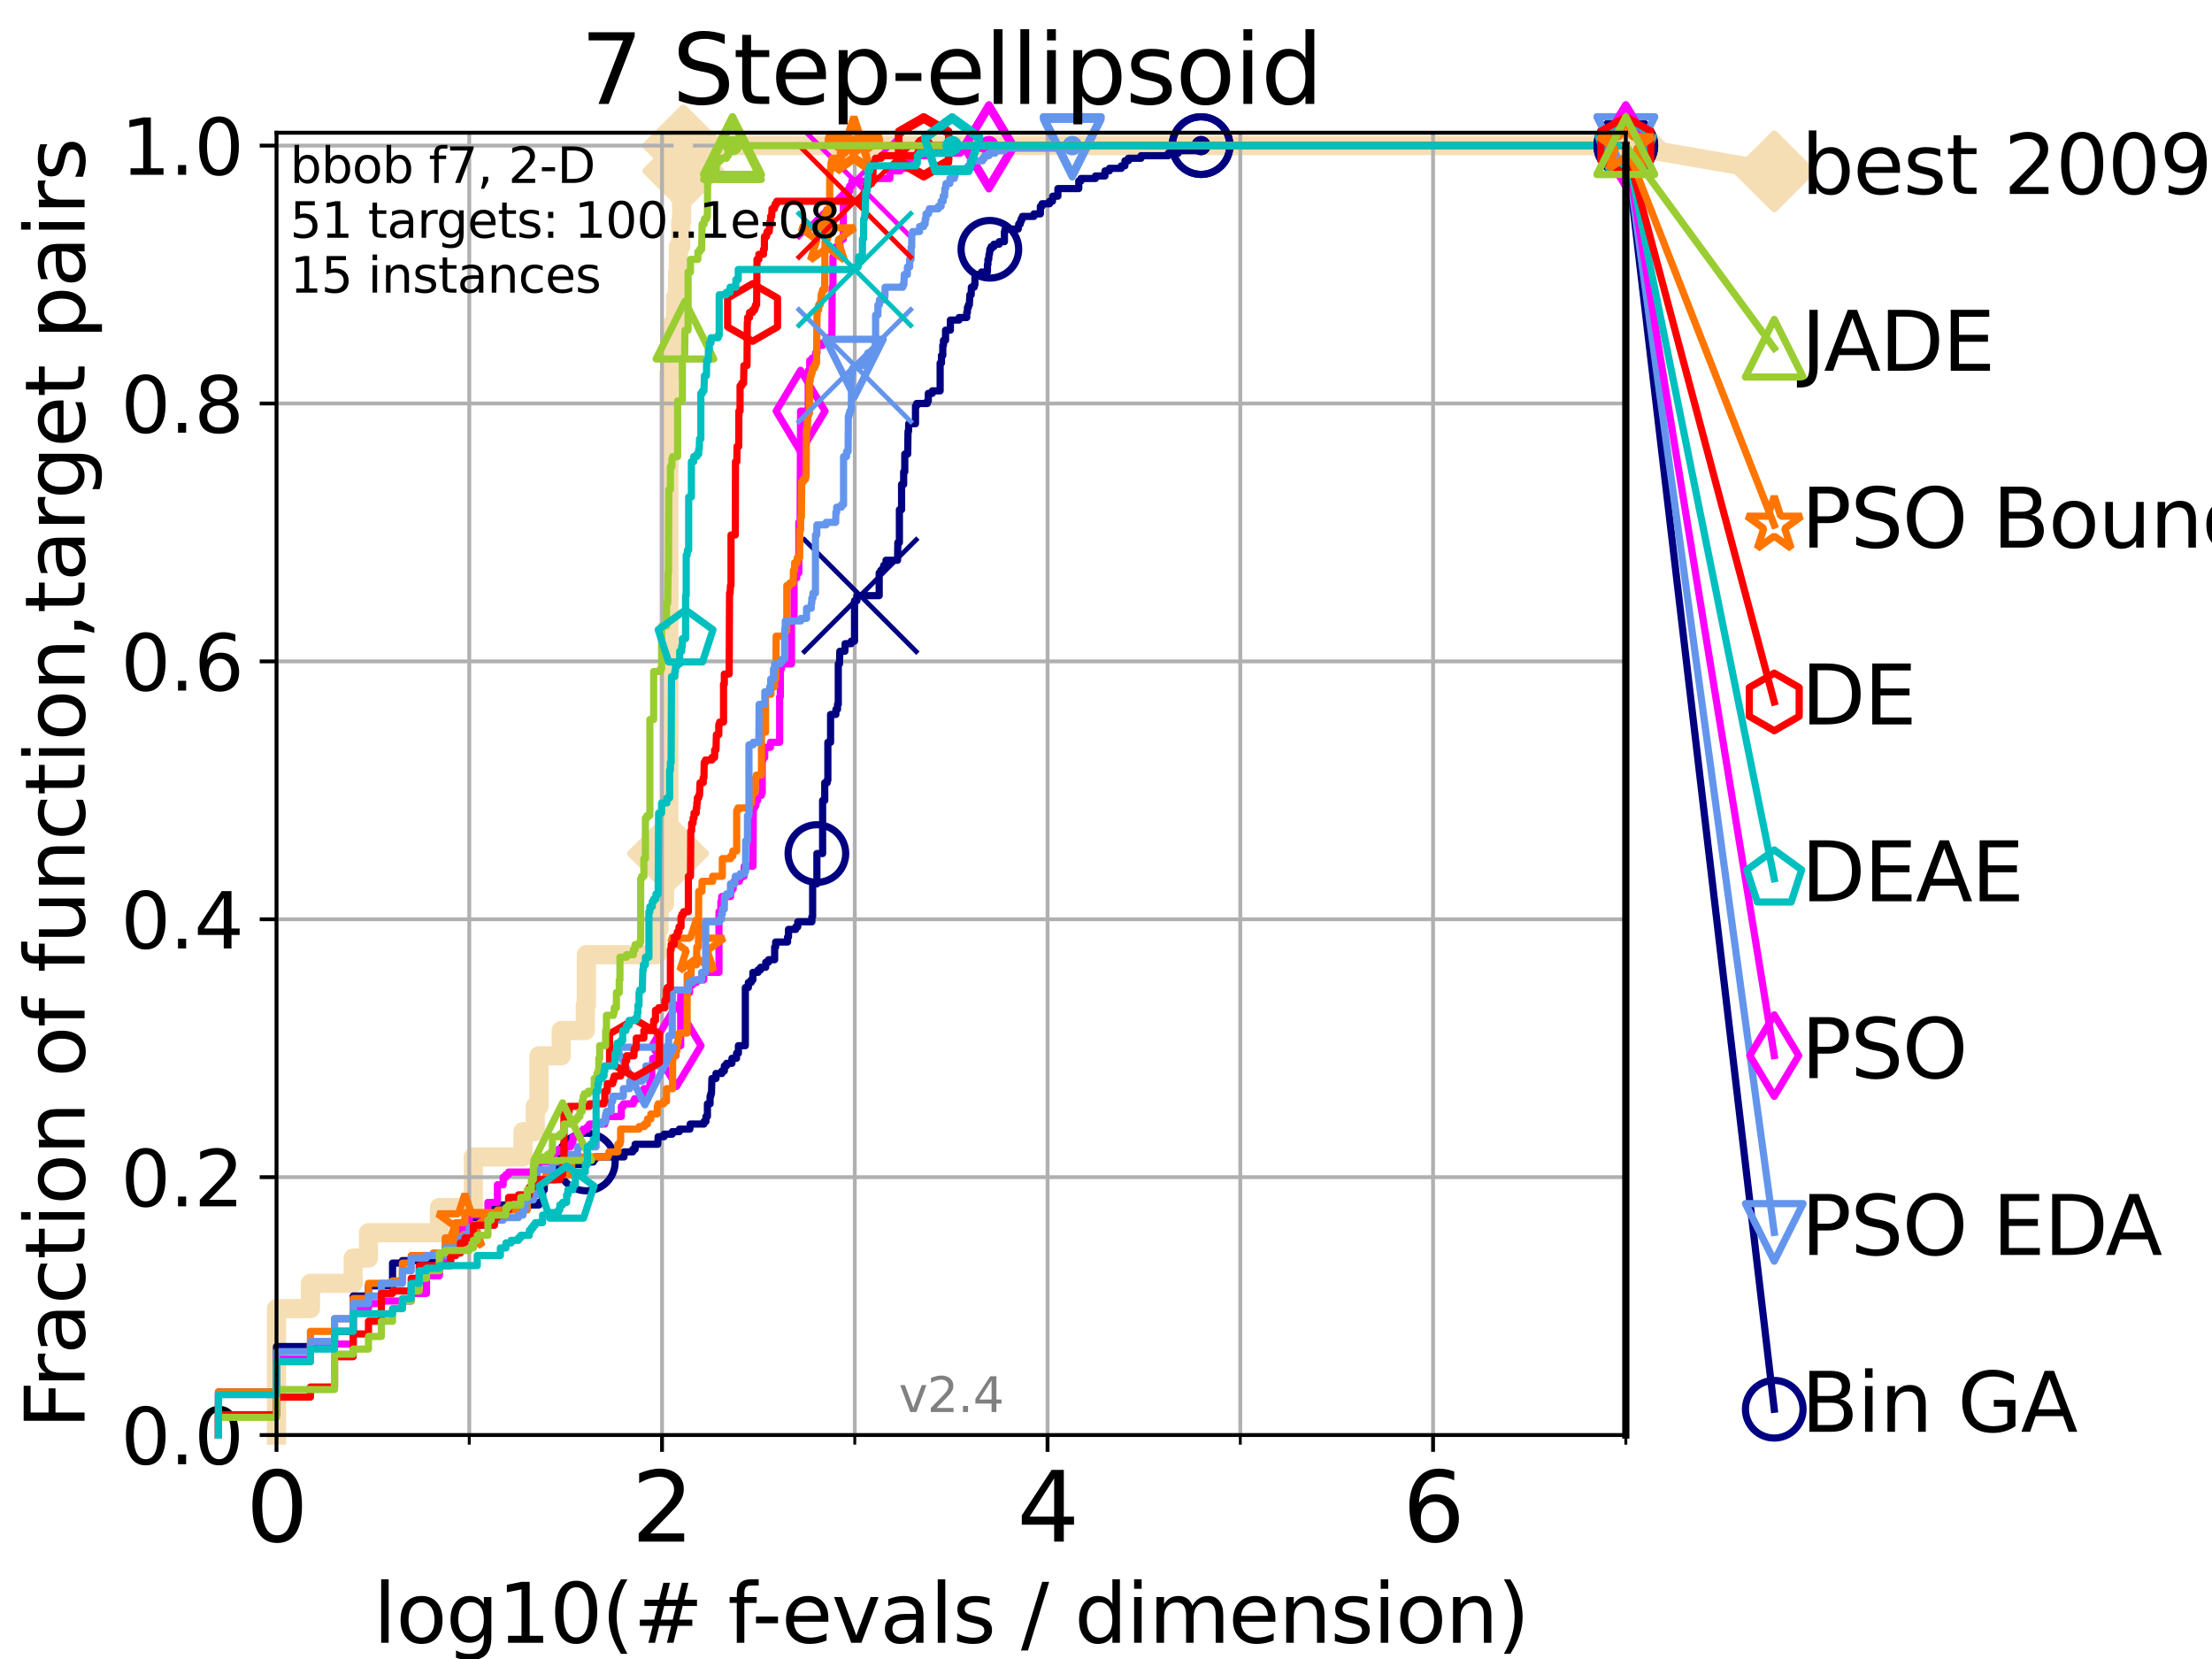<?xml version="1.0" encoding="utf-8" standalone="no"?>
<!DOCTYPE svg PUBLIC "-//W3C//DTD SVG 1.1//EN"
  "http://www.w3.org/Graphics/SVG/1.1/DTD/svg11.dtd">
<svg height="345.6pt" version="1.1" viewBox="0 0 460.8 345.6" width="460.8pt" xmlns="http://www.w3.org/2000/svg" xmlns:xlink="http://www.w3.org/1999/xlink">
 <defs>
  <style type="text/css">*{stroke-linecap:butt;stroke-linejoin:round;}</style>
 </defs>
 <g id="figure_1">
  <g id="patch_1">
   <path d="M 0 345.6 
L 460.8 345.6 
L 460.8 0 
L 0 0 
z
" style="fill:#ffffff;"/>
  </g>
  <g id="axes_1">
   <g id="patch_2">
    <path d="M 57.6 298.944 
L 338.688 298.944 
L 338.688 27.648 
L 57.6 27.648 
z
" style="fill:#ffffff;"/>
   </g>
   <g id="line2d_1">
    <path d="M 57.6 298.944 
L 57.6 272.61 
L 64.671 272.61 
L 64.671 267.343 
L 73.579 267.343 
L 73.579 262.076 
L 76.759 262.076 
L 76.759 256.809 
L 91.535 256.809 
L 91.535 251.542 
L 98.606 251.542 
L 98.606 241.009 
L 108.949 241.009 
L 108.949 235.742 
L 111.506 235.742 
L 111.506 230.475 
L 112.281 230.475 
L 112.281 219.941 
L 116.914 219.941 
L 116.914 214.674 
L 121.931 214.674 
L 121.931 209.407 
L 122.148 209.407 
L 122.148 198.874 
L 136.832 198.874 
L 136.832 193.607 
L 137.29 193.607 
L 137.29 188.34 
L 138.426 188.34 
L 138.426 183.073 
L 139.172 183.073 
L 139.172 177.806 
L 139.334 177.806 
L 139.334 77.736 
L 139.809 77.736 
L 139.809 72.469 
L 140.272 72.469 
L 140.272 67.202 
L 140.723 67.202 
L 140.723 61.935 
L 141.163 61.935 
L 141.163 56.668 
L 141.307 56.668 
L 141.307 51.402 
L 141.802 51.402 
L 141.802 46.135 
L 142.01 46.135 
L 142.01 40.868 
L 142.216 40.868 
L 142.216 35.601 
L 142.352 35.601 
L 142.352 30.334 
L 338.688 30.334 
" style="fill:none;stroke:#f5deb3;stroke-linecap:square;stroke-width:4;"/>
   </g>
   <g id="line2d_2">
    <defs>
     <path d="M 0 7.778 
L 7.778 0 
L 0 -7.778 
L -7.778 0 
z
" id="m50c55d473c" style="stroke:#f5deb3;stroke-linejoin:miter;stroke-width:1.5;"/>
    </defs>
    <g>
     <use style="fill:#f5deb3;stroke:#f5deb3;stroke-linejoin:miter;stroke-width:1.5;" x="139.172" xlink:href="#m50c55d473c" y="177.806"/>
     <use style="fill:#f5deb3;stroke:#f5deb3;stroke-linejoin:miter;stroke-width:1.5;" x="142.352" xlink:href="#m50c55d473c" y="35.601"/>
     <use style="fill:#f5deb3;stroke:#f5deb3;stroke-linejoin:miter;stroke-width:1.5;" x="142.352" xlink:href="#m50c55d473c" y="30.334"/>
     <use style="fill:#f5deb3;stroke:#f5deb3;stroke-linejoin:miter;stroke-width:1.5;" x="142.352" xlink:href="#m50c55d473c" y="30.334"/>
     <use style="fill:#f5deb3;stroke:#f5deb3;stroke-linejoin:miter;stroke-width:1.5;" x="338.688" xlink:href="#m50c55d473c" y="30.334"/>
    </g>
   </g>
   <g id="line2d_3">
    <path style="fill:none;stroke:#f5deb3;stroke-linecap:square;stroke-width:4;"/>
    <g/>
   </g>
   <g id="line2d_4">
    <path d="M 338.688 30.334 
L 369.608 35.706 
" style="fill:none;stroke:#f5deb3;stroke-linecap:square;stroke-width:4;"/>
    <g>
     <use style="fill:#f5deb3;stroke:#f5deb3;stroke-linejoin:miter;stroke-width:1.5;" x="338.688" xlink:href="#m50c55d473c" y="30.334"/>
     <use style="fill:#f5deb3;stroke:#f5deb3;stroke-linejoin:miter;stroke-width:1.5;" x="369.608" xlink:href="#m50c55d473c" y="35.706"/>
    </g>
   </g>
   <g id="matplotlib.axis_1">
    <g id="xtick_1">
     <g id="line2d_5">
      <path clip-path="url(#p8faf48124d)" d="M 57.6 298.944 
L 57.6 27.648 
" style="fill:none;stroke:#b0b0b0;stroke-linecap:square;stroke-width:0.8;"/>
     </g>
     <g id="line2d_6">
      <defs>
       <path d="M 0 0 
L 0 3.5 
" id="md01c9e4149" style="stroke:#000000;stroke-width:0.8;"/>
      </defs>
      <g>
       <use style="stroke:#000000;stroke-width:0.8;" x="57.6" xlink:href="#md01c9e4149" y="298.944"/>
      </g>
     </g>
     <g id="text_1">
      <!-- 0 -->
      <g transform="translate(51.237 321.141)scale(0.2 -0.2)">
       <defs>
        <path d="M 2034 4250 
Q 1547 4250 1301 3770 
Q 1056 3291 1056 2328 
Q 1056 1369 1301 889 
Q 1547 409 2034 409 
Q 2525 409 2770 889 
Q 3016 1369 3016 2328 
Q 3016 3291 2770 3770 
Q 2525 4250 2034 4250 
z
M 2034 4750 
Q 2819 4750 3233 4129 
Q 3647 3509 3647 2328 
Q 3647 1150 3233 529 
Q 2819 -91 2034 -91 
Q 1250 -91 836 529 
Q 422 1150 422 2328 
Q 422 3509 836 4129 
Q 1250 4750 2034 4750 
z
" id="DejaVuSans-30" transform="scale(0.016)"/>
       </defs>
       <use xlink:href="#DejaVuSans-30"/>
      </g>
     </g>
    </g>
    <g id="xtick_2">
     <g id="line2d_7">
      <path clip-path="url(#p8faf48124d)" d="M 137.911 298.944 
L 137.911 27.648 
" style="fill:none;stroke:#b0b0b0;stroke-linecap:square;stroke-width:0.8;"/>
     </g>
     <g id="line2d_8">
      <g>
       <use style="stroke:#000000;stroke-width:0.8;" x="137.911" xlink:href="#md01c9e4149" y="298.944"/>
      </g>
     </g>
     <g id="text_2">
      <!-- 2 -->
      <g transform="translate(131.548 321.141)scale(0.2 -0.2)">
       <defs>
        <path d="M 1228 531 
L 3431 531 
L 3431 0 
L 469 0 
L 469 531 
Q 828 903 1448 1529 
Q 2069 2156 2228 2338 
Q 2531 2678 2651 2914 
Q 2772 3150 2772 3378 
Q 2772 3750 2511 3984 
Q 2250 4219 1831 4219 
Q 1534 4219 1204 4116 
Q 875 4013 500 3803 
L 500 4441 
Q 881 4594 1212 4672 
Q 1544 4750 1819 4750 
Q 2544 4750 2975 4387 
Q 3406 4025 3406 3419 
Q 3406 3131 3298 2873 
Q 3191 2616 2906 2266 
Q 2828 2175 2409 1742 
Q 1991 1309 1228 531 
z
" id="DejaVuSans-32" transform="scale(0.016)"/>
       </defs>
       <use xlink:href="#DejaVuSans-32"/>
      </g>
     </g>
    </g>
    <g id="xtick_3">
     <g id="line2d_9">
      <path clip-path="url(#p8faf48124d)" d="M 218.222 298.944 
L 218.222 27.648 
" style="fill:none;stroke:#b0b0b0;stroke-linecap:square;stroke-width:0.8;"/>
     </g>
     <g id="line2d_10">
      <g>
       <use style="stroke:#000000;stroke-width:0.8;" x="218.222" xlink:href="#md01c9e4149" y="298.944"/>
      </g>
     </g>
     <g id="text_3">
      <!-- 4 -->
      <g transform="translate(211.859 321.141)scale(0.2 -0.2)">
       <defs>
        <path d="M 2419 4116 
L 825 1625 
L 2419 1625 
L 2419 4116 
z
M 2253 4666 
L 3047 4666 
L 3047 1625 
L 3713 1625 
L 3713 1100 
L 3047 1100 
L 3047 0 
L 2419 0 
L 2419 1100 
L 313 1100 
L 313 1709 
L 2253 4666 
z
" id="DejaVuSans-34" transform="scale(0.016)"/>
       </defs>
       <use xlink:href="#DejaVuSans-34"/>
      </g>
     </g>
    </g>
    <g id="xtick_4">
     <g id="line2d_11">
      <path clip-path="url(#p8faf48124d)" d="M 298.533 298.944 
L 298.533 27.648 
" style="fill:none;stroke:#b0b0b0;stroke-linecap:square;stroke-width:0.8;"/>
     </g>
     <g id="line2d_12">
      <g>
       <use style="stroke:#000000;stroke-width:0.8;" x="298.533" xlink:href="#md01c9e4149" y="298.944"/>
      </g>
     </g>
     <g id="text_4">
      <!-- 6 -->
      <g transform="translate(292.17 321.141)scale(0.2 -0.2)">
       <defs>
        <path d="M 2113 2584 
Q 1688 2584 1439 2293 
Q 1191 2003 1191 1497 
Q 1191 994 1439 701 
Q 1688 409 2113 409 
Q 2538 409 2786 701 
Q 3034 994 3034 1497 
Q 3034 2003 2786 2293 
Q 2538 2584 2113 2584 
z
M 3366 4563 
L 3366 3988 
Q 3128 4100 2886 4159 
Q 2644 4219 2406 4219 
Q 1781 4219 1451 3797 
Q 1122 3375 1075 2522 
Q 1259 2794 1537 2939 
Q 1816 3084 2150 3084 
Q 2853 3084 3261 2657 
Q 3669 2231 3669 1497 
Q 3669 778 3244 343 
Q 2819 -91 2113 -91 
Q 1303 -91 875 529 
Q 447 1150 447 2328 
Q 447 3434 972 4092 
Q 1497 4750 2381 4750 
Q 2619 4750 2861 4703 
Q 3103 4656 3366 4563 
z
" id="DejaVuSans-36" transform="scale(0.016)"/>
       </defs>
       <use xlink:href="#DejaVuSans-36"/>
      </g>
     </g>
    </g>
    <g id="xtick_5">
     <g id="line2d_13">
      <path clip-path="url(#p8faf48124d)" d="M 97.755 298.944 
L 97.755 27.648 
" style="fill:none;stroke:#b0b0b0;stroke-linecap:square;stroke-width:0.8;"/>
     </g>
     <g id="line2d_14">
      <defs>
       <path d="M 0 0 
L 0 2 
" id="mcaf95fefe2" style="stroke:#000000;stroke-width:0.6;"/>
      </defs>
      <g>
       <use style="stroke:#000000;stroke-width:0.6;" x="97.755" xlink:href="#mcaf95fefe2" y="298.944"/>
      </g>
     </g>
    </g>
    <g id="xtick_6">
     <g id="line2d_15">
      <path clip-path="url(#p8faf48124d)" d="M 178.066 298.944 
L 178.066 27.648 
" style="fill:none;stroke:#b0b0b0;stroke-linecap:square;stroke-width:0.8;"/>
     </g>
     <g id="line2d_16">
      <g>
       <use style="stroke:#000000;stroke-width:0.6;" x="178.066" xlink:href="#mcaf95fefe2" y="298.944"/>
      </g>
     </g>
    </g>
    <g id="xtick_7">
     <g id="line2d_17">
      <path clip-path="url(#p8faf48124d)" d="M 258.377 298.944 
L 258.377 27.648 
" style="fill:none;stroke:#b0b0b0;stroke-linecap:square;stroke-width:0.8;"/>
     </g>
     <g id="line2d_18">
      <g>
       <use style="stroke:#000000;stroke-width:0.6;" x="258.377" xlink:href="#mcaf95fefe2" y="298.944"/>
      </g>
     </g>
    </g>
    <g id="xtick_8">
     <g id="line2d_19">
      <path clip-path="url(#p8faf48124d)" d="M 338.688 298.944 
L 338.688 27.648 
" style="fill:none;stroke:#b0b0b0;stroke-linecap:square;stroke-width:0.8;"/>
     </g>
     <g id="line2d_20">
      <g>
       <use style="stroke:#000000;stroke-width:0.6;" x="338.688" xlink:href="#mcaf95fefe2" y="298.944"/>
      </g>
     </g>
    </g>
    <g id="text_5">
     <!-- log10(# f-evals / dimension) -->
     <g transform="translate(77.764 342.218)scale(0.17 -0.17)">
      <defs>
       <path d="M 603 4863 
L 1178 4863 
L 1178 0 
L 603 0 
L 603 4863 
z
" id="DejaVuSans-6c" transform="scale(0.016)"/>
       <path d="M 1959 3097 
Q 1497 3097 1228 2736 
Q 959 2375 959 1747 
Q 959 1119 1226 758 
Q 1494 397 1959 397 
Q 2419 397 2687 759 
Q 2956 1122 2956 1747 
Q 2956 2369 2687 2733 
Q 2419 3097 1959 3097 
z
M 1959 3584 
Q 2709 3584 3137 3096 
Q 3566 2609 3566 1747 
Q 3566 888 3137 398 
Q 2709 -91 1959 -91 
Q 1206 -91 779 398 
Q 353 888 353 1747 
Q 353 2609 779 3096 
Q 1206 3584 1959 3584 
z
" id="DejaVuSans-6f" transform="scale(0.016)"/>
       <path d="M 2906 1791 
Q 2906 2416 2648 2759 
Q 2391 3103 1925 3103 
Q 1463 3103 1205 2759 
Q 947 2416 947 1791 
Q 947 1169 1205 825 
Q 1463 481 1925 481 
Q 2391 481 2648 825 
Q 2906 1169 2906 1791 
z
M 3481 434 
Q 3481 -459 3084 -895 
Q 2688 -1331 1869 -1331 
Q 1566 -1331 1297 -1286 
Q 1028 -1241 775 -1147 
L 775 -588 
Q 1028 -725 1275 -790 
Q 1522 -856 1778 -856 
Q 2344 -856 2625 -561 
Q 2906 -266 2906 331 
L 2906 616 
Q 2728 306 2450 153 
Q 2172 0 1784 0 
Q 1141 0 747 490 
Q 353 981 353 1791 
Q 353 2603 747 3093 
Q 1141 3584 1784 3584 
Q 2172 3584 2450 3431 
Q 2728 3278 2906 2969 
L 2906 3500 
L 3481 3500 
L 3481 434 
z
" id="DejaVuSans-67" transform="scale(0.016)"/>
       <path d="M 794 531 
L 1825 531 
L 1825 4091 
L 703 3866 
L 703 4441 
L 1819 4666 
L 2450 4666 
L 2450 531 
L 3481 531 
L 3481 0 
L 794 0 
L 794 531 
z
" id="DejaVuSans-31" transform="scale(0.016)"/>
       <path d="M 1984 4856 
Q 1566 4138 1362 3434 
Q 1159 2731 1159 2009 
Q 1159 1288 1364 580 
Q 1569 -128 1984 -844 
L 1484 -844 
Q 1016 -109 783 600 
Q 550 1309 550 2009 
Q 550 2706 781 3412 
Q 1013 4119 1484 4856 
L 1984 4856 
z
" id="DejaVuSans-28" transform="scale(0.016)"/>
       <path d="M 3272 2816 
L 2363 2816 
L 2100 1772 
L 3016 1772 
L 3272 2816 
z
M 2803 4594 
L 2478 3297 
L 3391 3297 
L 3719 4594 
L 4219 4594 
L 3897 3297 
L 4872 3297 
L 4872 2816 
L 3775 2816 
L 3519 1772 
L 4513 1772 
L 4513 1294 
L 3397 1294 
L 3072 0 
L 2572 0 
L 2894 1294 
L 1978 1294 
L 1656 0 
L 1153 0 
L 1478 1294 
L 494 1294 
L 494 1772 
L 1594 1772 
L 1856 2816 
L 850 2816 
L 850 3297 
L 1978 3297 
L 2297 4594 
L 2803 4594 
z
" id="DejaVuSans-23" transform="scale(0.016)"/>
       <path id="DejaVuSans-20" transform="scale(0.016)"/>
       <path d="M 2375 4863 
L 2375 4384 
L 1825 4384 
Q 1516 4384 1395 4259 
Q 1275 4134 1275 3809 
L 1275 3500 
L 2222 3500 
L 2222 3053 
L 1275 3053 
L 1275 0 
L 697 0 
L 697 3053 
L 147 3053 
L 147 3500 
L 697 3500 
L 697 3744 
Q 697 4328 969 4595 
Q 1241 4863 1831 4863 
L 2375 4863 
z
" id="DejaVuSans-66" transform="scale(0.016)"/>
       <path d="M 313 2009 
L 1997 2009 
L 1997 1497 
L 313 1497 
L 313 2009 
z
" id="DejaVuSans-2d" transform="scale(0.016)"/>
       <path d="M 3597 1894 
L 3597 1613 
L 953 1613 
Q 991 1019 1311 708 
Q 1631 397 2203 397 
Q 2534 397 2845 478 
Q 3156 559 3463 722 
L 3463 178 
Q 3153 47 2828 -22 
Q 2503 -91 2169 -91 
Q 1331 -91 842 396 
Q 353 884 353 1716 
Q 353 2575 817 3079 
Q 1281 3584 2069 3584 
Q 2775 3584 3186 3129 
Q 3597 2675 3597 1894 
z
M 3022 2063 
Q 3016 2534 2758 2815 
Q 2500 3097 2075 3097 
Q 1594 3097 1305 2825 
Q 1016 2553 972 2059 
L 3022 2063 
z
" id="DejaVuSans-65" transform="scale(0.016)"/>
       <path d="M 191 3500 
L 800 3500 
L 1894 563 
L 2988 3500 
L 3597 3500 
L 2284 0 
L 1503 0 
L 191 3500 
z
" id="DejaVuSans-76" transform="scale(0.016)"/>
       <path d="M 2194 1759 
Q 1497 1759 1228 1600 
Q 959 1441 959 1056 
Q 959 750 1161 570 
Q 1363 391 1709 391 
Q 2188 391 2477 730 
Q 2766 1069 2766 1631 
L 2766 1759 
L 2194 1759 
z
M 3341 1997 
L 3341 0 
L 2766 0 
L 2766 531 
Q 2569 213 2275 61 
Q 1981 -91 1556 -91 
Q 1019 -91 701 211 
Q 384 513 384 1019 
Q 384 1609 779 1909 
Q 1175 2209 1959 2209 
L 2766 2209 
L 2766 2266 
Q 2766 2663 2505 2880 
Q 2244 3097 1772 3097 
Q 1472 3097 1187 3025 
Q 903 2953 641 2809 
L 641 3341 
Q 956 3463 1253 3523 
Q 1550 3584 1831 3584 
Q 2591 3584 2966 3190 
Q 3341 2797 3341 1997 
z
" id="DejaVuSans-61" transform="scale(0.016)"/>
       <path d="M 2834 3397 
L 2834 2853 
Q 2591 2978 2328 3040 
Q 2066 3103 1784 3103 
Q 1356 3103 1142 2972 
Q 928 2841 928 2578 
Q 928 2378 1081 2264 
Q 1234 2150 1697 2047 
L 1894 2003 
Q 2506 1872 2764 1633 
Q 3022 1394 3022 966 
Q 3022 478 2636 193 
Q 2250 -91 1575 -91 
Q 1294 -91 989 -36 
Q 684 19 347 128 
L 347 722 
Q 666 556 975 473 
Q 1284 391 1588 391 
Q 1994 391 2212 530 
Q 2431 669 2431 922 
Q 2431 1156 2273 1281 
Q 2116 1406 1581 1522 
L 1381 1569 
Q 847 1681 609 1914 
Q 372 2147 372 2553 
Q 372 3047 722 3315 
Q 1072 3584 1716 3584 
Q 2034 3584 2315 3537 
Q 2597 3491 2834 3397 
z
" id="DejaVuSans-73" transform="scale(0.016)"/>
       <path d="M 1625 4666 
L 2156 4666 
L 531 -594 
L 0 -594 
L 1625 4666 
z
" id="DejaVuSans-2f" transform="scale(0.016)"/>
       <path d="M 2906 2969 
L 2906 4863 
L 3481 4863 
L 3481 0 
L 2906 0 
L 2906 525 
Q 2725 213 2448 61 
Q 2172 -91 1784 -91 
Q 1150 -91 751 415 
Q 353 922 353 1747 
Q 353 2572 751 3078 
Q 1150 3584 1784 3584 
Q 2172 3584 2448 3432 
Q 2725 3281 2906 2969 
z
M 947 1747 
Q 947 1113 1208 752 
Q 1469 391 1925 391 
Q 2381 391 2643 752 
Q 2906 1113 2906 1747 
Q 2906 2381 2643 2742 
Q 2381 3103 1925 3103 
Q 1469 3103 1208 2742 
Q 947 2381 947 1747 
z
" id="DejaVuSans-64" transform="scale(0.016)"/>
       <path d="M 603 3500 
L 1178 3500 
L 1178 0 
L 603 0 
L 603 3500 
z
M 603 4863 
L 1178 4863 
L 1178 4134 
L 603 4134 
L 603 4863 
z
" id="DejaVuSans-69" transform="scale(0.016)"/>
       <path d="M 3328 2828 
Q 3544 3216 3844 3400 
Q 4144 3584 4550 3584 
Q 5097 3584 5394 3201 
Q 5691 2819 5691 2113 
L 5691 0 
L 5113 0 
L 5113 2094 
Q 5113 2597 4934 2840 
Q 4756 3084 4391 3084 
Q 3944 3084 3684 2787 
Q 3425 2491 3425 1978 
L 3425 0 
L 2847 0 
L 2847 2094 
Q 2847 2600 2669 2842 
Q 2491 3084 2119 3084 
Q 1678 3084 1418 2786 
Q 1159 2488 1159 1978 
L 1159 0 
L 581 0 
L 581 3500 
L 1159 3500 
L 1159 2956 
Q 1356 3278 1631 3431 
Q 1906 3584 2284 3584 
Q 2666 3584 2933 3390 
Q 3200 3197 3328 2828 
z
" id="DejaVuSans-6d" transform="scale(0.016)"/>
       <path d="M 3513 2113 
L 3513 0 
L 2938 0 
L 2938 2094 
Q 2938 2591 2744 2837 
Q 2550 3084 2163 3084 
Q 1697 3084 1428 2787 
Q 1159 2491 1159 1978 
L 1159 0 
L 581 0 
L 581 3500 
L 1159 3500 
L 1159 2956 
Q 1366 3272 1645 3428 
Q 1925 3584 2291 3584 
Q 2894 3584 3203 3211 
Q 3513 2838 3513 2113 
z
" id="DejaVuSans-6e" transform="scale(0.016)"/>
       <path d="M 513 4856 
L 1013 4856 
Q 1481 4119 1714 3412 
Q 1947 2706 1947 2009 
Q 1947 1309 1714 600 
Q 1481 -109 1013 -844 
L 513 -844 
Q 928 -128 1133 580 
Q 1338 1288 1338 2009 
Q 1338 2731 1133 3434 
Q 928 4138 513 4856 
z
" id="DejaVuSans-29" transform="scale(0.016)"/>
      </defs>
      <use xlink:href="#DejaVuSans-6c"/>
      <use x="27.783" xlink:href="#DejaVuSans-6f"/>
      <use x="88.965" xlink:href="#DejaVuSans-67"/>
      <use x="152.441" xlink:href="#DejaVuSans-31"/>
      <use x="216.064" xlink:href="#DejaVuSans-30"/>
      <use x="279.688" xlink:href="#DejaVuSans-28"/>
      <use x="318.701" xlink:href="#DejaVuSans-23"/>
      <use x="402.49" xlink:href="#DejaVuSans-20"/>
      <use x="434.277" xlink:href="#DejaVuSans-66"/>
      <use x="463.982" xlink:href="#DejaVuSans-2d"/>
      <use x="500.066" xlink:href="#DejaVuSans-65"/>
      <use x="561.59" xlink:href="#DejaVuSans-76"/>
      <use x="620.77" xlink:href="#DejaVuSans-61"/>
      <use x="682.049" xlink:href="#DejaVuSans-6c"/>
      <use x="709.832" xlink:href="#DejaVuSans-73"/>
      <use x="761.932" xlink:href="#DejaVuSans-20"/>
      <use x="793.719" xlink:href="#DejaVuSans-2f"/>
      <use x="827.41" xlink:href="#DejaVuSans-20"/>
      <use x="859.197" xlink:href="#DejaVuSans-64"/>
      <use x="922.674" xlink:href="#DejaVuSans-69"/>
      <use x="950.457" xlink:href="#DejaVuSans-6d"/>
      <use x="1047.869" xlink:href="#DejaVuSans-65"/>
      <use x="1109.393" xlink:href="#DejaVuSans-6e"/>
      <use x="1172.771" xlink:href="#DejaVuSans-73"/>
      <use x="1224.871" xlink:href="#DejaVuSans-69"/>
      <use x="1252.654" xlink:href="#DejaVuSans-6f"/>
      <use x="1313.836" xlink:href="#DejaVuSans-6e"/>
      <use x="1377.215" xlink:href="#DejaVuSans-29"/>
     </g>
    </g>
   </g>
   <g id="matplotlib.axis_2">
    <g id="ytick_1">
     <g id="line2d_21">
      <path clip-path="url(#p8faf48124d)" d="M 57.6 298.944 
L 338.688 298.944 
" style="fill:none;stroke:#b0b0b0;stroke-linecap:square;stroke-width:0.8;"/>
     </g>
     <g id="line2d_22">
      <defs>
       <path d="M 0 0 
L -3.5 0 
" id="me686ea9076" style="stroke:#000000;stroke-width:0.8;"/>
      </defs>
      <g>
       <use style="stroke:#000000;stroke-width:0.8;" x="57.6" xlink:href="#me686ea9076" y="298.944"/>
      </g>
     </g>
     <g id="text_6">
      <!-- 0.0 -->
      <g transform="translate(25.155 305.023)scale(0.16 -0.16)">
       <defs>
        <path d="M 684 794 
L 1344 794 
L 1344 0 
L 684 0 
L 684 794 
z
" id="DejaVuSans-2e" transform="scale(0.016)"/>
       </defs>
       <use xlink:href="#DejaVuSans-30"/>
       <use x="63.623" xlink:href="#DejaVuSans-2e"/>
       <use x="95.41" xlink:href="#DejaVuSans-30"/>
      </g>
     </g>
    </g>
    <g id="ytick_2">
     <g id="line2d_23">
      <path clip-path="url(#p8faf48124d)" d="M 57.6 245.222 
L 338.688 245.222 
" style="fill:none;stroke:#b0b0b0;stroke-linecap:square;stroke-width:0.8;"/>
     </g>
     <g id="line2d_24">
      <g>
       <use style="stroke:#000000;stroke-width:0.8;" x="57.6" xlink:href="#me686ea9076" y="245.222"/>
      </g>
     </g>
     <g id="text_7">
      <!-- 0.2 -->
      <g transform="translate(25.155 251.301)scale(0.16 -0.16)">
       <use xlink:href="#DejaVuSans-30"/>
       <use x="63.623" xlink:href="#DejaVuSans-2e"/>
       <use x="95.41" xlink:href="#DejaVuSans-32"/>
      </g>
     </g>
    </g>
    <g id="ytick_3">
     <g id="line2d_25">
      <path clip-path="url(#p8faf48124d)" d="M 57.6 191.5 
L 338.688 191.5 
" style="fill:none;stroke:#b0b0b0;stroke-linecap:square;stroke-width:0.8;"/>
     </g>
     <g id="line2d_26">
      <g>
       <use style="stroke:#000000;stroke-width:0.8;" x="57.6" xlink:href="#me686ea9076" y="191.5"/>
      </g>
     </g>
     <g id="text_8">
      <!-- 0.4 -->
      <g transform="translate(25.155 197.579)scale(0.16 -0.16)">
       <use xlink:href="#DejaVuSans-30"/>
       <use x="63.623" xlink:href="#DejaVuSans-2e"/>
       <use x="95.41" xlink:href="#DejaVuSans-34"/>
      </g>
     </g>
    </g>
    <g id="ytick_4">
     <g id="line2d_27">
      <path clip-path="url(#p8faf48124d)" d="M 57.6 137.778 
L 338.688 137.778 
" style="fill:none;stroke:#b0b0b0;stroke-linecap:square;stroke-width:0.8;"/>
     </g>
     <g id="line2d_28">
      <g>
       <use style="stroke:#000000;stroke-width:0.8;" x="57.6" xlink:href="#me686ea9076" y="137.778"/>
      </g>
     </g>
     <g id="text_9">
      <!-- 0.6 -->
      <g transform="translate(25.155 143.857)scale(0.16 -0.16)">
       <use xlink:href="#DejaVuSans-30"/>
       <use x="63.623" xlink:href="#DejaVuSans-2e"/>
       <use x="95.41" xlink:href="#DejaVuSans-36"/>
      </g>
     </g>
    </g>
    <g id="ytick_5">
     <g id="line2d_29">
      <path clip-path="url(#p8faf48124d)" d="M 57.6 84.056 
L 338.688 84.056 
" style="fill:none;stroke:#b0b0b0;stroke-linecap:square;stroke-width:0.8;"/>
     </g>
     <g id="line2d_30">
      <g>
       <use style="stroke:#000000;stroke-width:0.8;" x="57.6" xlink:href="#me686ea9076" y="84.056"/>
      </g>
     </g>
     <g id="text_10">
      <!-- 0.8 -->
      <g transform="translate(25.155 90.135)scale(0.16 -0.16)">
       <defs>
        <path d="M 2034 2216 
Q 1584 2216 1326 1975 
Q 1069 1734 1069 1313 
Q 1069 891 1326 650 
Q 1584 409 2034 409 
Q 2484 409 2743 651 
Q 3003 894 3003 1313 
Q 3003 1734 2745 1975 
Q 2488 2216 2034 2216 
z
M 1403 2484 
Q 997 2584 770 2862 
Q 544 3141 544 3541 
Q 544 4100 942 4425 
Q 1341 4750 2034 4750 
Q 2731 4750 3128 4425 
Q 3525 4100 3525 3541 
Q 3525 3141 3298 2862 
Q 3072 2584 2669 2484 
Q 3125 2378 3379 2068 
Q 3634 1759 3634 1313 
Q 3634 634 3220 271 
Q 2806 -91 2034 -91 
Q 1263 -91 848 271 
Q 434 634 434 1313 
Q 434 1759 690 2068 
Q 947 2378 1403 2484 
z
M 1172 3481 
Q 1172 3119 1398 2916 
Q 1625 2713 2034 2713 
Q 2441 2713 2670 2916 
Q 2900 3119 2900 3481 
Q 2900 3844 2670 4047 
Q 2441 4250 2034 4250 
Q 1625 4250 1398 4047 
Q 1172 3844 1172 3481 
z
" id="DejaVuSans-38" transform="scale(0.016)"/>
       </defs>
       <use xlink:href="#DejaVuSans-30"/>
       <use x="63.623" xlink:href="#DejaVuSans-2e"/>
       <use x="95.41" xlink:href="#DejaVuSans-38"/>
      </g>
     </g>
    </g>
    <g id="ytick_6">
     <g id="line2d_31">
      <path clip-path="url(#p8faf48124d)" d="M 57.6 30.334 
L 338.688 30.334 
" style="fill:none;stroke:#b0b0b0;stroke-linecap:square;stroke-width:0.8;"/>
     </g>
     <g id="line2d_32">
      <g>
       <use style="stroke:#000000;stroke-width:0.8;" x="57.6" xlink:href="#me686ea9076" y="30.334"/>
      </g>
     </g>
     <g id="text_11">
      <!-- 1.0 -->
      <g transform="translate(25.155 36.413)scale(0.16 -0.16)">
       <use xlink:href="#DejaVuSans-31"/>
       <use x="63.623" xlink:href="#DejaVuSans-2e"/>
       <use x="95.41" xlink:href="#DejaVuSans-30"/>
      </g>
     </g>
    </g>
    <g id="text_12">
     <!-- Fraction of function,target pairs -->
     <g transform="translate(17.62 297.681)rotate(-90)scale(0.17 -0.17)">
      <defs>
       <path d="M 628 4666 
L 3309 4666 
L 3309 4134 
L 1259 4134 
L 1259 2759 
L 3109 2759 
L 3109 2228 
L 1259 2228 
L 1259 0 
L 628 0 
L 628 4666 
z
" id="DejaVuSans-46" transform="scale(0.016)"/>
       <path d="M 2631 2963 
Q 2534 3019 2420 3045 
Q 2306 3072 2169 3072 
Q 1681 3072 1420 2755 
Q 1159 2438 1159 1844 
L 1159 0 
L 581 0 
L 581 3500 
L 1159 3500 
L 1159 2956 
Q 1341 3275 1631 3429 
Q 1922 3584 2338 3584 
Q 2397 3584 2469 3576 
Q 2541 3569 2628 3553 
L 2631 2963 
z
" id="DejaVuSans-72" transform="scale(0.016)"/>
       <path d="M 3122 3366 
L 3122 2828 
Q 2878 2963 2633 3030 
Q 2388 3097 2138 3097 
Q 1578 3097 1268 2742 
Q 959 2388 959 1747 
Q 959 1106 1268 751 
Q 1578 397 2138 397 
Q 2388 397 2633 464 
Q 2878 531 3122 666 
L 3122 134 
Q 2881 22 2623 -34 
Q 2366 -91 2075 -91 
Q 1284 -91 818 406 
Q 353 903 353 1747 
Q 353 2603 823 3093 
Q 1294 3584 2113 3584 
Q 2378 3584 2631 3529 
Q 2884 3475 3122 3366 
z
" id="DejaVuSans-63" transform="scale(0.016)"/>
       <path d="M 1172 4494 
L 1172 3500 
L 2356 3500 
L 2356 3053 
L 1172 3053 
L 1172 1153 
Q 1172 725 1289 603 
Q 1406 481 1766 481 
L 2356 481 
L 2356 0 
L 1766 0 
Q 1100 0 847 248 
Q 594 497 594 1153 
L 594 3053 
L 172 3053 
L 172 3500 
L 594 3500 
L 594 4494 
L 1172 4494 
z
" id="DejaVuSans-74" transform="scale(0.016)"/>
       <path d="M 544 1381 
L 544 3500 
L 1119 3500 
L 1119 1403 
Q 1119 906 1312 657 
Q 1506 409 1894 409 
Q 2359 409 2629 706 
Q 2900 1003 2900 1516 
L 2900 3500 
L 3475 3500 
L 3475 0 
L 2900 0 
L 2900 538 
Q 2691 219 2414 64 
Q 2138 -91 1772 -91 
Q 1169 -91 856 284 
Q 544 659 544 1381 
z
M 1991 3584 
L 1991 3584 
z
" id="DejaVuSans-75" transform="scale(0.016)"/>
       <path d="M 750 794 
L 1409 794 
L 1409 256 
L 897 -744 
L 494 -744 
L 750 256 
L 750 794 
z
" id="DejaVuSans-2c" transform="scale(0.016)"/>
       <path d="M 1159 525 
L 1159 -1331 
L 581 -1331 
L 581 3500 
L 1159 3500 
L 1159 2969 
Q 1341 3281 1617 3432 
Q 1894 3584 2278 3584 
Q 2916 3584 3314 3078 
Q 3713 2572 3713 1747 
Q 3713 922 3314 415 
Q 2916 -91 2278 -91 
Q 1894 -91 1617 61 
Q 1341 213 1159 525 
z
M 3116 1747 
Q 3116 2381 2855 2742 
Q 2594 3103 2138 3103 
Q 1681 3103 1420 2742 
Q 1159 2381 1159 1747 
Q 1159 1113 1420 752 
Q 1681 391 2138 391 
Q 2594 391 2855 752 
Q 3116 1113 3116 1747 
z
" id="DejaVuSans-70" transform="scale(0.016)"/>
      </defs>
      <use xlink:href="#DejaVuSans-46"/>
      <use x="50.27" xlink:href="#DejaVuSans-72"/>
      <use x="91.383" xlink:href="#DejaVuSans-61"/>
      <use x="152.662" xlink:href="#DejaVuSans-63"/>
      <use x="207.643" xlink:href="#DejaVuSans-74"/>
      <use x="246.852" xlink:href="#DejaVuSans-69"/>
      <use x="274.635" xlink:href="#DejaVuSans-6f"/>
      <use x="335.816" xlink:href="#DejaVuSans-6e"/>
      <use x="399.195" xlink:href="#DejaVuSans-20"/>
      <use x="430.982" xlink:href="#DejaVuSans-6f"/>
      <use x="492.164" xlink:href="#DejaVuSans-66"/>
      <use x="527.369" xlink:href="#DejaVuSans-20"/>
      <use x="559.156" xlink:href="#DejaVuSans-66"/>
      <use x="594.361" xlink:href="#DejaVuSans-75"/>
      <use x="657.74" xlink:href="#DejaVuSans-6e"/>
      <use x="721.119" xlink:href="#DejaVuSans-63"/>
      <use x="776.1" xlink:href="#DejaVuSans-74"/>
      <use x="815.309" xlink:href="#DejaVuSans-69"/>
      <use x="843.092" xlink:href="#DejaVuSans-6f"/>
      <use x="904.273" xlink:href="#DejaVuSans-6e"/>
      <use x="967.652" xlink:href="#DejaVuSans-2c"/>
      <use x="999.439" xlink:href="#DejaVuSans-74"/>
      <use x="1038.648" xlink:href="#DejaVuSans-61"/>
      <use x="1099.928" xlink:href="#DejaVuSans-72"/>
      <use x="1139.291" xlink:href="#DejaVuSans-67"/>
      <use x="1202.768" xlink:href="#DejaVuSans-65"/>
      <use x="1264.291" xlink:href="#DejaVuSans-74"/>
      <use x="1303.5" xlink:href="#DejaVuSans-20"/>
      <use x="1335.287" xlink:href="#DejaVuSans-70"/>
      <use x="1398.764" xlink:href="#DejaVuSans-61"/>
      <use x="1460.043" xlink:href="#DejaVuSans-69"/>
      <use x="1487.826" xlink:href="#DejaVuSans-72"/>
      <use x="1528.939" xlink:href="#DejaVuSans-73"/>
     </g>
    </g>
   </g>
   <g id="line2d_33">
    <defs>
     <path d="M 0 1.5 
C 0.398 1.5 0.779 1.342 1.061 1.061 
C 1.342 0.779 1.5 0.398 1.5 0 
C 1.5 -0.398 1.342 -0.779 1.061 -1.061 
C 0.779 -1.342 0.398 -1.5 0 -1.5 
C -0.398 -1.5 -0.779 -1.342 -1.061 -1.061 
C -1.342 -0.779 -1.5 -0.398 -1.5 0 
C -1.5 0.398 -1.342 0.779 -1.061 1.061 
C -0.779 1.342 -0.398 1.5 0 1.5 
z
" id="m7cfcd1a3a3" style="stroke:#f5deb3;"/>
    </defs>
    <g>
     <use style="fill:#f5deb3;stroke:#f5deb3;" x="142.352" xlink:href="#m7cfcd1a3a3" y="30.334"/>
     <use style="fill:#f5deb3;stroke:#f5deb3;" x="142.352" xlink:href="#m7cfcd1a3a3" y="30.334"/>
    </g>
   </g>
   <g id="line2d_34">
    <defs>
     <path d="M 0 1.5 
C 0.398 1.5 0.779 1.342 1.061 1.061 
C 1.342 0.779 1.5 0.398 1.5 0 
C 1.5 -0.398 1.342 -0.779 1.061 -1.061 
C 0.779 -1.342 0.398 -1.5 0 -1.5 
C -0.398 -1.5 -0.779 -1.342 -1.061 -1.061 
C -1.342 -0.779 -1.5 -0.398 -1.5 0 
C -1.5 0.398 -1.342 0.779 -1.061 1.061 
C -0.779 1.342 -0.398 1.5 0 1.5 
z
" id="mb8108c5e33" style="stroke:#000080;"/>
    </defs>
    <g>
     <use style="fill:#000080;stroke:#000080;" x="250.203" xlink:href="#mb8108c5e33" y="30.334"/>
     <use style="fill:#000080;stroke:#000080;" x="250.203" xlink:href="#mb8108c5e33" y="30.334"/>
    </g>
   </g>
   <g id="line2d_35">
    <path d="M 45.512 298.944 
L 45.512 289.99 
L 57.6 289.99 
L 57.6 280.51 
L 64.671 280.51 
L 64.671 279.983 
L 69.688 279.983 
L 69.688 277.35 
L 73.579 277.35 
L 73.579 269.976 
L 76.759 269.976 
L 76.759 267.87 
L 81.776 267.87 
L 81.776 263.129 
L 83.83 263.129 
L 83.83 262.603 
L 93.864 262.603 
L 93.864 258.389 
L 94.921 258.389 
L 94.921 257.862 
L 95.918 257.862 
L 95.918 256.282 
L 96.861 256.282 
L 96.861 254.176 
L 97.755 254.176 
L 97.755 253.649 
L 102.331 253.649 
L 102.331 252.069 
L 102.989 252.069 
L 102.989 251.016 
L 112.281 251.016 
L 112.281 250.489 
L 113.023 250.489 
L 113.023 247.855 
L 113.383 247.855 
L 113.383 245.749 
L 115.711 245.749 
L 115.711 244.695 
L 116.02 244.695 
L 116.02 243.115 
L 117.203 243.115 
L 117.203 242.589 
L 122.148 242.589 
L 122.148 242.062 
L 123.594 242.062 
L 123.594 241.535 
L 123.985 241.535 
L 123.985 241.009 
L 129.991 241.009 
L 129.991 239.955 
L 131.815 239.955 
L 131.815 239.428 
L 132.303 239.428 
L 132.303 238.375 
L 137.016 238.375 
L 137.108 236.795 
L 138.341 236.795 
L 138.341 236.268 
L 140.042 236.268 
L 140.042 235.742 
L 141.521 235.742 
L 141.521 235.215 
L 143.716 235.215 
L 143.779 234.162 
L 146.644 234.162 
L 146.644 233.635 
L 147.062 233.635 
L 147.062 232.582 
L 147.369 232.582 
L 147.369 229.948 
L 147.918 229.948 
L 147.918 228.368 
L 148.064 228.368 
L 148.064 227.841 
L 148.21 227.841 
L 148.306 224.681 
L 149.15 224.681 
L 149.15 223.628 
L 150.387 223.628 
L 150.387 223.101 
L 150.891 223.101 
L 150.891 222.048 
L 151.341 222.048 
L 151.341 221.521 
L 152.474 221.521 
L 152.474 220.468 
L 153.431 220.468 
L 153.431 219.414 
L 153.82 219.414 
L 153.82 217.834 
L 155.265 217.834 
L 155.265 205.721 
L 155.898 205.721 
L 155.898 204.667 
L 156.479 204.667 
L 156.479 204.141 
L 156.836 204.141 
L 156.836 202.56 
L 157.921 202.56 
L 157.921 202.034 
L 158.439 202.034 
L 158.439 201.507 
L 159.507 201.507 
L 159.507 200.454 
L 160.103 200.454 
L 160.103 199.927 
L 161.375 199.927 
L 161.375 197.294 
L 161.578 197.294 
L 161.578 196.24 
L 164.063 196.24 
L 164.063 195.187 
L 164.257 195.187 
L 164.257 193.607 
L 165.768 193.607 
L 165.768 193.08 
L 166.186 193.08 
L 166.186 192.027 
L 169.129 192.027 
L 169.129 190.973 
L 169.288 190.973 
L 169.288 184.126 
L 170.174 184.126 
L 170.174 177.806 
L 171.366 177.806 
L 171.366 166.746 
L 171.809 166.746 
L 171.809 163.059 
L 172.313 163.059 
L 172.313 162.532 
L 172.458 162.532 
L 172.458 154.632 
L 173.026 154.632 
L 173.026 148.838 
L 174.131 148.838 
L 174.131 147.785 
L 174.467 147.785 
L 174.467 146.732 
L 174.627 146.732 
L 174.627 138.305 
L 174.88 138.305 
L 174.953 135.671 
L 176.005 135.671 
L 176.054 134.091 
L 177.327 134.091 
L 177.327 133.565 
L 178.014 133.565 
L 178.014 125.138 
L 178.514 125.138 
L 178.514 124.084 
L 183.151 124.084 
L 183.151 119.344 
L 183.48 119.344 
L 183.48 118.817 
L 183.934 118.817 
L 183.934 118.291 
L 184.095 118.291 
L 184.095 117.764 
L 184.57 117.764 
L 184.57 116.711 
L 186.978 116.711 
L 187.036 113.024 
L 187.361 113.024 
L 187.361 106.177 
L 187.816 106.177 
L 187.816 100.91 
L 188.249 100.91 
L 188.249 98.277 
L 188.481 98.277 
L 188.481 94.59 
L 189.089 94.59 
L 189.158 89.85 
L 189.269 89.85 
L 189.301 88.27 
L 190.712 88.27 
L 190.712 84.583 
L 190.955 84.583 
L 190.955 84.056 
L 193.184 84.056 
L 193.184 83.529 
L 193.381 83.529 
L 193.381 81.949 
L 194.216 81.949 
L 194.216 81.423 
L 195.847 81.423 
L 195.847 75.629 
L 196.128 75.629 
L 196.128 74.049 
L 196.398 74.049 
L 196.398 71.942 
L 196.544 71.942 
L 196.544 70.889 
L 196.974 70.889 
L 196.974 68.782 
L 197.982 68.782 
L 197.982 66.675 
L 199.786 66.675 
L 199.786 66.149 
L 201.387 66.149 
L 201.387 65.095 
L 201.53 65.095 
L 201.53 64.042 
L 201.734 64.042 
L 201.734 63.515 
L 201.93 63.515 
L 202.036 61.409 
L 202.318 61.409 
L 202.351 59.829 
L 202.937 59.829 
L 202.937 59.302 
L 203.097 59.302 
L 203.097 57.722 
L 203.217 57.722 
L 203.217 57.195 
L 204.46 57.195 
L 204.46 56.668 
L 205.698 56.668 
L 205.698 55.088 
L 205.81 55.088 
L 205.81 54.035 
L 205.969 54.035 
L 206.031 52.982 
L 206.123 52.982 
L 206.207 51.928 
L 206.455 51.928 
L 206.455 51.402 
L 207.048 51.402 
L 207.048 50.875 
L 208.143 50.875 
L 208.143 50.348 
L 209.243 50.348 
L 209.243 48.241 
L 209.374 48.241 
L 209.374 47.715 
L 212.111 47.715 
L 212.222 46.661 
L 212.545 46.661 
L 212.545 46.135 
L 212.725 46.135 
L 212.725 45.608 
L 212.982 45.608 
L 212.982 45.081 
L 215.392 45.081 
L 215.392 44.555 
L 216.73 44.555 
L 216.73 42.975 
L 217.064 42.975 
L 217.064 42.448 
L 218.649 42.448 
L 218.649 41.921 
L 219.253 41.921 
L 219.3 40.868 
L 220.378 40.868 
L 220.378 39.288 
L 224.726 39.288 
L 224.726 37.708 
L 225.188 37.708 
L 225.188 37.181 
L 228.203 37.181 
L 228.203 36.654 
L 230.187 36.654 
L 230.187 35.601 
L 231.101 35.601 
L 231.101 35.074 
L 233.585 35.074 
L 233.585 34.548 
L 234.34 34.548 
L 234.34 33.494 
L 235.064 33.494 
L 235.064 32.968 
L 237.692 32.968 
L 237.692 32.441 
L 243.368 32.441 
L 243.368 31.914 
L 245.442 31.914 
L 245.442 31.387 
L 250.203 31.387 
L 250.203 30.334 
L 338.688 30.334 
L 338.688 30.334 
" style="fill:none;stroke:#000080;stroke-linecap:square;stroke-width:1.5;"/>
   </g>
   <g id="line2d_36">
    <defs>
     <path d="M 0 6 
C 1.591 6 3.117 5.368 4.243 4.243 
C 5.368 3.117 6 1.591 6 0 
C 6 -1.591 5.368 -3.117 4.243 -4.243 
C 3.117 -5.368 1.591 -6 0 -6 
C -1.591 -6 -3.117 -5.368 -4.243 -4.243 
C -5.368 -3.117 -6 -1.591 -6 0 
C -6 1.591 -5.368 3.117 -4.243 4.243 
C -3.117 5.368 -1.591 6 0 6 
z
" id="m8796c3d8e0" style="stroke:#000080;stroke-width:1.5;"/>
    </defs>
    <g>
     <use style="fill-opacity:0;stroke:#000080;stroke-width:1.5;" x="122.148" xlink:href="#m8796c3d8e0" y="242.062"/>
     <use style="fill-opacity:0;stroke:#000080;stroke-width:1.5;" x="170.174" xlink:href="#m8796c3d8e0" y="177.806"/>
     <use style="fill-opacity:0;stroke:#000080;stroke-width:1.5;" x="206.207" xlink:href="#m8796c3d8e0" y="51.928"/>
     <use style="fill-opacity:0;stroke:#000080;stroke-width:1.5;" x="250.203" xlink:href="#m8796c3d8e0" y="30.334"/>
     <use style="fill-opacity:0;stroke:#000080;stroke-width:1.5;" x="250.203" xlink:href="#m8796c3d8e0" y="30.334"/>
     <use style="fill-opacity:0;stroke:#000080;stroke-width:1.5;" x="338.688" xlink:href="#m8796c3d8e0" y="30.334"/>
    </g>
   </g>
   <g id="line2d_37">
    <path style="fill:none;stroke:#000080;stroke-linecap:square;stroke-width:1.5;"/>
    <g/>
   </g>
   <g id="line2d_38">
    <path clip-path="url(#p8faf48124d)" d="M 179.214 124.084 
" style="fill:none;stroke:#000080;stroke-linecap:square;stroke-width:1.5;"/>
    <defs>
     <path d="M -12 12 
L 12 -12 
M -12 -12 
L 12 12 
" id="m8eee1f02a5" style="stroke:#000080;"/>
    </defs>
    <g clip-path="url(#p8faf48124d)">
     <use style="fill:#000080;stroke:#000080;" x="179.214" xlink:href="#m8eee1f02a5" y="124.084"/>
    </g>
   </g>
   <g id="line2d_39">
    <defs>
     <path d="M 0 1.5 
C 0.398 1.5 0.779 1.342 1.061 1.061 
C 1.342 0.779 1.5 0.398 1.5 0 
C 1.5 -0.398 1.342 -0.779 1.061 -1.061 
C 0.779 -1.342 0.398 -1.5 0 -1.5 
C -0.398 -1.5 -0.779 -1.342 -1.061 -1.061 
C -1.342 -0.779 -1.5 -0.398 -1.5 0 
C -1.5 0.398 -1.342 0.779 -1.061 1.061 
C -0.779 1.342 -0.398 1.5 0 1.5 
z
" id="m3feb9f6cb8" style="stroke:#ff00ff;"/>
    </defs>
    <g>
     <use style="fill:#ff00ff;stroke:#ff00ff;" x="206.013" xlink:href="#m3feb9f6cb8" y="30.334"/>
     <use style="fill:#ff00ff;stroke:#ff00ff;" x="206.013" xlink:href="#m3feb9f6cb8" y="30.334"/>
    </g>
   </g>
   <g id="line2d_40">
    <path d="M 45.512 298.944 
L 45.512 294.731 
L 57.6 294.731 
L 57.6 283.143 
L 64.671 283.143 
L 64.671 280.51 
L 69.688 280.51 
L 69.688 279.983 
L 73.579 279.983 
L 73.579 272.61 
L 76.759 272.61 
L 76.759 271.556 
L 79.447 271.556 
L 79.447 271.03 
L 85.667 271.03 
L 85.667 269.45 
L 88.847 269.45 
L 88.847 265.763 
L 91.535 265.763 
L 91.535 262.076 
L 93.864 262.076 
L 93.864 261.549 
L 94.921 261.549 
L 94.921 257.336 
L 95.918 257.336 
L 95.918 255.756 
L 96.861 255.756 
L 96.861 254.176 
L 97.755 254.176 
L 97.755 253.122 
L 101.647 253.122 
L 101.647 250.489 
L 103.623 250.489 
L 103.623 246.802 
L 104.826 246.802 
L 104.826 245.222 
L 105.398 245.222 
L 105.398 244.695 
L 105.952 244.695 
L 105.952 244.169 
L 111.506 244.169 
L 111.506 242.589 
L 112.281 242.589 
L 112.281 242.062 
L 114.419 242.062 
L 114.419 241.535 
L 115.077 241.535 
L 115.077 241.009 
L 115.397 241.009 
L 115.397 239.955 
L 116.323 239.955 
L 116.323 239.428 
L 117.765 239.428 
L 117.765 238.902 
L 118.839 238.902 
L 118.839 238.375 
L 119.097 238.375 
L 119.097 237.848 
L 119.352 237.848 
L 119.352 236.795 
L 120.572 236.795 
L 120.572 236.268 
L 121.037 236.268 
L 121.037 235.742 
L 121.49 235.742 
L 121.49 235.215 
L 122.362 235.215 
L 122.362 234.688 
L 122.782 234.688 
L 122.782 234.162 
L 125.996 234.162 
L 125.996 233.635 
L 126.168 233.635 
L 126.168 232.582 
L 129.433 232.582 
L 129.433 230.475 
L 129.853 230.475 
L 129.853 229.948 
L 131.938 229.948 
L 131.938 229.421 
L 132.182 229.421 
L 132.182 228.895 
L 133.578 228.895 
L 133.578 227.841 
L 134.128 227.841 
L 134.128 226.788 
L 135.382 226.788 
L 135.382 225.208 
L 135.582 225.208 
L 135.582 224.155 
L 135.78 224.155 
L 135.78 222.048 
L 135.976 222.048 
L 135.976 220.468 
L 138.511 220.468 
L 138.511 219.941 
L 140.797 219.941 
L 140.797 218.888 
L 140.944 218.888 
L 140.944 217.834 
L 141.802 217.834 
L 141.802 207.301 
L 142.352 207.301 
L 142.352 206.774 
L 143.654 206.774 
L 143.654 205.194 
L 144.27 205.194 
L 144.27 204.667 
L 145.098 204.667 
L 145.098 204.141 
L 146.591 204.141 
L 146.591 202.56 
L 149.779 202.56 
L 149.779 189.92 
L 150.172 189.92 
L 150.172 187.813 
L 150.344 187.813 
L 150.344 186.76 
L 152.207 186.76 
L 152.207 185.706 
L 152.398 185.706 
L 152.398 185.18 
L 152.737 185.18 
L 152.737 184.126 
L 152.885 184.126 
L 152.885 183.6 
L 154.029 183.6 
L 154.029 183.073 
L 154.236 183.073 
L 154.236 182.546 
L 155.005 182.546 
L 155.038 180.44 
L 156.865 180.44 
L 156.924 168.326 
L 157.186 168.326 
L 157.186 167.799 
L 157.472 167.799 
L 157.472 166.746 
L 157.837 166.746 
L 157.837 165.692 
L 158.626 165.692 
L 158.626 165.166 
L 158.785 165.166 
L 158.785 158.319 
L 158.968 158.319 
L 158.968 157.792 
L 159.304 157.792 
L 159.304 155.685 
L 160.49 155.685 
L 160.49 154.632 
L 162.411 154.632 
L 162.411 145.152 
L 162.56 145.152 
L 162.56 139.358 
L 162.792 139.358 
L 162.792 138.305 
L 164.881 138.305 
L 164.881 129.351 
L 165.411 129.351 
L 165.411 120.397 
L 165.978 120.397 
L 165.978 119.344 
L 166.409 119.344 
L 166.409 108.81 
L 166.679 108.81 
L 166.779 85.636 
L 168.37 85.636 
L 168.37 77.209 
L 168.686 77.209 
L 168.686 75.102 
L 169.201 75.102 
L 169.201 74.576 
L 169.898 74.576 
L 169.898 73.522 
L 170.201 73.522 
L 170.201 71.942 
L 171.353 71.942 
L 171.353 71.416 
L 172.337 71.416 
L 172.337 70.362 
L 173.292 70.362 
L 173.349 59.829 
L 173.52 59.829 
L 173.52 53.508 
L 173.666 53.508 
L 173.666 52.982 
L 173.8 52.982 
L 173.8 52.455 
L 174.131 52.455 
L 174.131 51.402 
L 174.963 51.402 
L 174.963 49.821 
L 175.678 49.821 
L 175.678 42.448 
L 175.877 42.448 
L 175.877 41.395 
L 176.726 41.395 
L 176.726 39.814 
L 176.996 39.814 
L 176.996 38.761 
L 177.454 38.761 
L 177.454 37.708 
L 181.209 37.708 
L 181.209 37.181 
L 185.374 37.181 
L 185.374 35.601 
L 187.524 35.601 
L 187.524 35.074 
L 189.001 35.074 
L 189.094 33.494 
L 189.497 33.494 
L 189.497 32.968 
L 189.851 32.968 
L 189.851 32.441 
L 194.188 32.441 
L 194.188 31.914 
L 200.015 31.914 
L 200.015 31.387 
L 200.327 31.387 
L 200.327 30.861 
L 206.013 30.861 
L 206.013 30.334 
L 338.688 30.334 
L 338.688 30.334 
" style="fill:none;stroke:#ff00ff;stroke-linecap:square;stroke-width:1.5;"/>
   </g>
   <g id="line2d_41">
    <defs>
     <path d="M 0 8.485 
L 5.091 0 
L 0 -8.485 
L -5.091 0 
z
" id="me9e0191911" style="stroke:#ff00ff;stroke-linejoin:miter;stroke-width:1.5;"/>
    </defs>
    <g>
     <use style="fill-opacity:0;stroke:#ff00ff;stroke-linejoin:miter;stroke-width:1.5;" x="140.944" xlink:href="#me9e0191911" y="217.834"/>
     <use style="fill-opacity:0;stroke:#ff00ff;stroke-linejoin:miter;stroke-width:1.5;" x="166.779" xlink:href="#me9e0191911" y="85.636"/>
     <use style="fill-opacity:0;stroke:#ff00ff;stroke-linejoin:miter;stroke-width:1.5;" x="206.013" xlink:href="#me9e0191911" y="30.861"/>
     <use style="fill-opacity:0;stroke:#ff00ff;stroke-linejoin:miter;stroke-width:1.5;" x="206.013" xlink:href="#me9e0191911" y="30.334"/>
     <use style="fill-opacity:0;stroke:#ff00ff;stroke-linejoin:miter;stroke-width:1.5;" x="206.013" xlink:href="#me9e0191911" y="30.334"/>
     <use style="fill-opacity:0;stroke:#ff00ff;stroke-linejoin:miter;stroke-width:1.5;" x="338.688" xlink:href="#me9e0191911" y="30.334"/>
    </g>
   </g>
   <g id="line2d_42">
    <path style="fill:none;stroke:#ff00ff;stroke-linecap:square;stroke-width:1.5;"/>
    <g/>
   </g>
   <g id="line2d_43">
    <path clip-path="url(#p8faf48124d)" d="M 178.066 37.708 
" style="fill:none;stroke:#ff00ff;stroke-linecap:square;stroke-width:1.5;"/>
    <defs>
     <path d="M -12 12 
L 12 -12 
M -12 -12 
L 12 12 
" id="mcfae43b582" style="stroke:#ff00ff;"/>
    </defs>
    <g clip-path="url(#p8faf48124d)">
     <use style="fill:#ff00ff;stroke:#ff00ff;" x="178.066" xlink:href="#mcfae43b582" y="37.708"/>
    </g>
   </g>
   <g id="line2d_44">
    <defs>
     <path d="M 0 1.5 
C 0.398 1.5 0.779 1.342 1.061 1.061 
C 1.342 0.779 1.5 0.398 1.5 0 
C 1.5 -0.398 1.342 -0.779 1.061 -1.061 
C 0.779 -1.342 0.398 -1.5 0 -1.5 
C -0.398 -1.5 -0.779 -1.342 -1.061 -1.061 
C -1.342 -0.779 -1.5 -0.398 -1.5 0 
C -1.5 0.398 -1.342 0.779 -1.061 1.061 
C -0.779 1.342 -0.398 1.5 0 1.5 
z
" id="mc1fd682693" style="stroke:#ff7500;"/>
    </defs>
    <g>
     <use style="fill:#ff7500;stroke:#ff7500;" x="177.873" xlink:href="#mc1fd682693" y="30.334"/>
     <use style="fill:#ff7500;stroke:#ff7500;" x="177.873" xlink:href="#mc1fd682693" y="30.334"/>
    </g>
   </g>
   <g id="line2d_45">
    <path d="M 45.512 298.944 
L 45.512 289.99 
L 57.6 289.99 
L 57.6 283.67 
L 64.671 283.67 
L 64.671 277.35 
L 69.688 277.35 
L 69.688 274.716 
L 73.579 274.716 
L 73.579 270.503 
L 76.759 270.503 
L 76.759 267.343 
L 81.776 267.343 
L 81.776 266.816 
L 83.83 266.816 
L 83.83 263.129 
L 85.667 263.129 
L 85.667 261.549 
L 90.243 261.549 
L 90.243 261.023 
L 92.738 261.023 
L 92.738 257.862 
L 94.921 257.862 
L 94.921 254.702 
L 96.861 254.702 
L 96.861 252.596 
L 103.623 252.596 
L 103.623 252.069 
L 109.843 252.069 
L 109.843 249.962 
L 110.274 249.962 
L 110.274 248.382 
L 111.897 248.382 
L 111.897 246.275 
L 113.735 246.275 
L 113.735 244.695 
L 118.577 244.695 
L 118.577 244.169 
L 118.839 244.169 
L 118.839 243.642 
L 119.097 243.642 
L 119.097 241.535 
L 119.85 241.535 
L 119.85 241.009 
L 126.674 241.009 
L 126.674 240.482 
L 126.839 240.482 
L 126.839 239.955 
L 128.709 239.955 
L 128.709 238.375 
L 129.147 238.375 
L 129.147 237.848 
L 129.291 237.848 
L 129.291 235.215 
L 133.125 235.215 
L 133.125 234.688 
L 134.236 234.688 
L 134.236 234.162 
L 134.87 234.162 
L 134.87 233.108 
L 135.582 233.108 
L 135.582 232.055 
L 136.924 232.055 
L 136.924 230.475 
L 137.108 230.475 
L 137.108 229.948 
L 138.256 229.948 
L 138.256 229.421 
L 138.845 229.421 
L 138.845 226.788 
L 140.119 226.788 
L 140.119 219.941 
L 140.723 219.941 
L 140.723 218.888 
L 141.018 218.888 
L 141.018 217.308 
L 141.235 217.308 
L 141.235 216.254 
L 141.45 216.254 
L 141.45 215.201 
L 143.144 215.201 
L 143.144 203.087 
L 143.965 203.087 
L 143.965 200.98 
L 145.098 200.98 
L 145.155 197.294 
L 145.497 197.294 
L 145.554 185.706 
L 146.216 185.706 
L 146.27 183.6 
L 148.45 183.6 
L 148.45 182.546 
L 150.472 182.546 
L 150.472 178.86 
L 152.207 178.86 
L 152.207 178.333 
L 152.662 178.333 
L 152.662 177.28 
L 153.467 177.28 
L 153.467 168.853 
L 153.715 168.853 
L 153.715 168.326 
L 156.145 168.326 
L 156.145 167.272 
L 156.599 167.272 
L 156.599 165.166 
L 157.301 165.166 
L 157.387 162.006 
L 157.557 162.006 
L 157.557 161.479 
L 158.626 161.479 
L 158.626 152.525 
L 159.482 152.525 
L 159.482 144.625 
L 160.609 144.625 
L 160.609 143.045 
L 161.375 143.045 
L 161.375 141.465 
L 161.623 141.465 
L 161.69 132.511 
L 163.449 132.511 
L 163.53 131.458 
L 163.907 131.458 
L 163.907 121.977 
L 164.543 121.977 
L 164.543 121.451 
L 165.23 121.451 
L 165.285 118.817 
L 165.537 118.817 
L 165.537 117.237 
L 166.083 117.237 
L 166.083 116.184 
L 166.595 116.184 
L 166.595 110.39 
L 166.779 110.39 
L 166.779 107.757 
L 166.945 107.757 
L 167.011 100.383 
L 167.337 100.383 
L 167.337 99.857 
L 167.783 99.857 
L 167.783 99.33 
L 167.923 99.33 
L 168.001 89.85 
L 168.048 89.85 
L 168.048 89.323 
L 168.187 89.323 
L 168.294 86.69 
L 168.4 86.69 
L 168.4 86.163 
L 168.612 86.163 
L 168.612 79.316 
L 168.791 79.316 
L 168.791 78.263 
L 168.997 78.263 
L 168.997 77.736 
L 169.172 77.736 
L 169.23 76.682 
L 169.673 76.682 
L 169.673 76.156 
L 169.898 76.156 
L 169.898 75.629 
L 170.092 75.629 
L 170.201 65.622 
L 170.242 65.622 
L 170.242 64.569 
L 170.54 64.569 
L 170.54 63.515 
L 170.846 63.515 
L 170.846 62.989 
L 171.017 62.989 
L 171.069 61.409 
L 171.199 61.409 
L 171.199 60.882 
L 171.366 60.882 
L 171.366 60.355 
L 171.796 60.355 
L 171.871 50.348 
L 172.044 50.348 
L 172.044 49.821 
L 172.362 49.821 
L 172.362 49.295 
L 172.53 49.295 
L 172.554 45.608 
L 172.649 45.608 
L 172.649 43.501 
L 172.839 43.501 
L 172.839 35.601 
L 173.026 35.601 
L 173.119 34.021 
L 173.211 34.021 
L 173.211 33.494 
L 173.36 33.494 
L 173.36 32.968 
L 175.046 32.968 
L 175.046 31.914 
L 176.044 31.914 
L 176.044 31.387 
L 177.181 31.387 
L 177.181 30.861 
L 177.873 30.861 
L 177.873 30.334 
L 338.688 30.334 
L 338.688 30.334 
" style="fill:none;stroke:#ff7500;stroke-linecap:square;stroke-width:1.5;"/>
   </g>
   <g id="line2d_46">
    <defs>
     <path d="M 0 -6 
L -1.347 -1.854 
L -5.706 -1.854 
L -2.18 0.708 
L -3.527 4.854 
L -0 2.292 
L 3.527 4.854 
L 2.18 0.708 
L 5.706 -1.854 
L 1.347 -1.854 
z
" id="m30999dabfb" style="stroke:#ff7500;stroke-linejoin:bevel;stroke-width:1.5;"/>
    </defs>
    <g>
     <use style="fill-opacity:0;stroke:#ff7500;stroke-linejoin:bevel;stroke-width:1.5;" x="96.861" xlink:href="#m30999dabfb" y="254.702"/>
     <use style="fill-opacity:0;stroke:#ff7500;stroke-linejoin:bevel;stroke-width:1.5;" x="145.155" xlink:href="#m30999dabfb" y="197.294"/>
     <use style="fill-opacity:0;stroke:#ff7500;stroke-linejoin:bevel;stroke-width:1.5;" x="172.362" xlink:href="#m30999dabfb" y="49.295"/>
     <use style="fill-opacity:0;stroke:#ff7500;stroke-linejoin:bevel;stroke-width:1.5;" x="177.873" xlink:href="#m30999dabfb" y="30.861"/>
     <use style="fill-opacity:0;stroke:#ff7500;stroke-linejoin:bevel;stroke-width:1.5;" x="177.873" xlink:href="#m30999dabfb" y="30.334"/>
     <use style="fill-opacity:0;stroke:#ff7500;stroke-linejoin:bevel;stroke-width:1.5;" x="338.688" xlink:href="#m30999dabfb" y="30.334"/>
    </g>
   </g>
   <g id="line2d_47">
    <path style="fill:none;stroke:#ff7500;stroke-linecap:square;stroke-width:1.5;"/>
    <g/>
   </g>
   <g id="line2d_48">
    <defs>
     <path d="M 0 1.5 
C 0.398 1.5 0.779 1.342 1.061 1.061 
C 1.342 0.779 1.5 0.398 1.5 0 
C 1.5 -0.398 1.342 -0.779 1.061 -1.061 
C 0.779 -1.342 0.398 -1.5 0 -1.5 
C -0.398 -1.5 -0.779 -1.342 -1.061 -1.061 
C -1.342 -0.779 -1.5 -0.398 -1.5 0 
C -1.5 0.398 -1.342 0.779 -1.061 1.061 
C -0.779 1.342 -0.398 1.5 0 1.5 
z
" id="m0d85cb405c" style="stroke:#6495ed;"/>
    </defs>
    <g>
     <use style="fill:#6495ed;stroke:#6495ed;" x="223.372" xlink:href="#m0d85cb405c" y="30.334"/>
     <use style="fill:#6495ed;stroke:#6495ed;" x="223.372" xlink:href="#m0d85cb405c" y="30.334"/>
    </g>
   </g>
   <g id="line2d_49">
    <path d="M 45.512 298.944 
L 45.512 290.517 
L 57.6 290.517 
L 57.6 281.563 
L 64.671 281.563 
L 64.671 279.457 
L 69.688 279.457 
L 69.688 274.716 
L 73.579 274.716 
L 73.579 271.556 
L 76.759 271.556 
L 76.759 269.976 
L 79.447 269.976 
L 79.447 267.343 
L 83.83 267.343 
L 83.83 264.709 
L 85.667 264.709 
L 85.667 262.076 
L 88.847 262.076 
L 88.847 261.549 
L 92.738 261.549 
L 92.738 259.969 
L 95.918 259.969 
L 95.918 257.862 
L 96.861 257.862 
L 96.861 257.336 
L 97.755 257.336 
L 97.755 255.756 
L 98.606 255.756 
L 98.606 255.229 
L 102.989 255.229 
L 102.989 254.176 
L 104.826 254.176 
L 104.826 253.649 
L 108.006 253.649 
L 108.006 253.122 
L 108.949 253.122 
L 108.949 252.069 
L 109.402 252.069 
L 109.402 249.962 
L 111.105 249.962 
L 111.105 248.909 
L 111.897 248.909 
L 111.897 243.642 
L 115.077 243.642 
L 115.077 242.062 
L 117.203 242.062 
L 117.203 241.535 
L 118.577 241.535 
L 118.577 240.482 
L 120.335 240.482 
L 120.335 238.902 
L 124.178 238.902 
L 124.178 234.162 
L 125.471 234.162 
L 125.471 233.635 
L 126.168 233.635 
L 126.168 232.055 
L 126.338 232.055 
L 126.338 231.528 
L 127.326 231.528 
L 127.326 229.421 
L 127.643 229.421 
L 127.643 228.368 
L 129.853 228.368 
L 129.853 226.788 
L 131.185 226.788 
L 131.185 225.208 
L 133.8 225.208 
L 133.8 224.681 
L 134.343 224.681 
L 134.343 224.155 
L 134.556 224.155 
L 134.556 222.048 
L 137.38 222.048 
L 137.38 221.521 
L 138.256 221.521 
L 138.256 220.994 
L 138.511 220.994 
L 138.511 218.361 
L 139.091 218.361 
L 139.091 217.834 
L 139.253 217.834 
L 139.334 215.728 
L 140.042 215.728 
L 140.042 206.247 
L 143.401 206.247 
L 143.464 204.667 
L 144.27 204.667 
L 144.27 204.141 
L 146.162 204.141 
L 146.162 202.56 
L 147.01 202.56 
L 147.01 192.027 
L 149.911 192.027 
L 149.911 191.5 
L 150.301 191.5 
L 150.301 190.447 
L 150.472 190.447 
L 150.472 189.393 
L 150.891 189.393 
L 150.933 186.76 
L 151.341 186.76 
L 151.341 186.233 
L 152.169 186.233 
L 152.169 184.126 
L 153.069 184.126 
L 153.178 182.546 
L 154.167 182.546 
L 154.167 182.02 
L 155.135 182.02 
L 155.135 181.493 
L 155.329 181.493 
L 155.329 175.173 
L 155.71 175.173 
L 155.71 169.906 
L 156.022 169.906 
L 156.022 155.159 
L 156.895 155.159 
L 156.895 154.632 
L 158.086 154.632 
L 158.141 146.732 
L 159.329 146.732 
L 159.329 144.098 
L 160.346 144.098 
L 160.346 143.045 
L 160.561 143.045 
L 160.561 141.465 
L 161.123 141.465 
L 161.123 139.358 
L 161.375 139.358 
L 161.375 138.305 
L 162.56 138.305 
L 162.56 137.778 
L 163 137.778 
L 163 137.251 
L 163.469 137.251 
L 163.469 130.931 
L 163.59 130.931 
L 163.59 129.351 
L 166.829 129.351 
L 166.829 128.824 
L 168.017 128.824 
L 168.017 126.718 
L 168.997 126.718 
L 168.997 125.664 
L 169.114 125.664 
L 169.114 124.611 
L 169.346 124.611 
L 169.346 123.558 
L 169.87 123.558 
L 169.87 111.444 
L 170.147 111.444 
L 170.174 109.337 
L 172.106 109.337 
L 172.106 108.81 
L 174.087 108.81 
L 174.131 106.704 
L 174.294 106.704 
L 174.294 105.65 
L 175.294 105.65 
L 175.294 105.124 
L 175.728 105.124 
L 175.728 95.116 
L 176.345 95.116 
L 176.345 94.063 
L 176.678 94.063 
L 176.726 86.69 
L 176.866 86.69 
L 176.866 86.163 
L 177.024 86.163 
L 177.024 85.636 
L 177.327 85.636 
L 177.427 78.263 
L 177.445 78.263 
L 177.445 77.736 
L 177.607 77.736 
L 177.607 76.682 
L 177.988 76.682 
L 177.988 76.156 
L 179.933 76.156 
L 179.933 75.102 
L 180.782 75.102 
L 180.782 73.522 
L 182.255 73.522 
L 182.337 70.889 
L 182.405 70.889 
L 182.405 65.622 
L 182.882 65.622 
L 182.882 63.515 
L 183.19 63.515 
L 183.19 62.462 
L 184.071 62.462 
L 184.071 61.935 
L 184.34 61.935 
L 184.377 59.829 
L 188.058 59.829 
L 188.058 59.302 
L 188.297 59.302 
L 188.37 57.195 
L 189.024 57.195 
L 189.024 55.615 
L 189.497 55.615 
L 189.497 54.035 
L 189.789 54.035 
L 189.82 51.402 
L 189.926 51.402 
L 189.926 48.768 
L 190.115 48.768 
L 190.115 48.241 
L 191.565 48.241 
L 191.565 47.188 
L 192.42 47.188 
L 192.42 46.661 
L 192.728 46.661 
L 192.735 45.608 
L 192.903 45.608 
L 192.903 44.555 
L 193.414 44.555 
L 193.414 44.028 
L 193.593 44.028 
L 193.593 43.501 
L 195.456 43.501 
L 195.456 42.975 
L 196.056 42.975 
L 196.056 41.921 
L 196.48 41.921 
L 196.48 40.868 
L 196.79 40.868 
L 196.828 39.288 
L 196.982 39.288 
L 197.073 38.234 
L 197.87 38.234 
L 197.87 37.181 
L 198.795 37.181 
L 198.795 36.654 
L 198.967 36.654 
L 198.967 36.128 
L 199.105 36.128 
L 199.105 35.601 
L 201.226 35.601 
L 201.226 35.074 
L 201.686 35.074 
L 201.686 34.548 
L 202.129 34.548 
L 202.129 33.494 
L 204.704 33.494 
L 204.704 32.968 
L 205.094 32.968 
L 205.094 32.441 
L 206.001 32.441 
L 206.001 31.914 
L 207.286 31.914 
L 207.286 31.387 
L 209.238 31.387 
L 209.238 30.861 
L 223.372 30.861 
L 223.372 30.334 
L 338.688 30.334 
L 338.688 30.334 
" style="fill:none;stroke:#6495ed;stroke-linecap:square;stroke-width:1.5;"/>
   </g>
   <g id="line2d_50">
    <defs>
     <path d="M -0 6 
L 6 -6 
L -6 -6 
z
" id="m324cd57394" style="stroke:#6495ed;stroke-linejoin:miter;stroke-width:1.5;"/>
    </defs>
    <g>
     <use style="fill-opacity:0;stroke:#6495ed;stroke-linejoin:miter;stroke-width:1.5;" x="134.343" xlink:href="#m324cd57394" y="224.155"/>
     <use style="fill-opacity:0;stroke:#6495ed;stroke-linejoin:miter;stroke-width:1.5;" x="177.988" xlink:href="#m324cd57394" y="76.682"/>
     <use style="fill-opacity:0;stroke:#6495ed;stroke-linejoin:miter;stroke-width:1.5;" x="223.372" xlink:href="#m324cd57394" y="30.861"/>
     <use style="fill-opacity:0;stroke:#6495ed;stroke-linejoin:miter;stroke-width:1.5;" x="223.372" xlink:href="#m324cd57394" y="30.334"/>
     <use style="fill-opacity:0;stroke:#6495ed;stroke-linejoin:miter;stroke-width:1.5;" x="223.372" xlink:href="#m324cd57394" y="30.334"/>
     <use style="fill-opacity:0;stroke:#6495ed;stroke-linejoin:miter;stroke-width:1.5;" x="338.688" xlink:href="#m324cd57394" y="30.334"/>
    </g>
   </g>
   <g id="line2d_51">
    <path style="fill:none;stroke:#6495ed;stroke-linecap:square;stroke-width:1.5;"/>
    <g/>
   </g>
   <g id="line2d_52">
    <path clip-path="url(#p8faf48124d)" d="M 178.066 76.156 
" style="fill:none;stroke:#6495ed;stroke-linecap:square;stroke-width:1.5;"/>
    <defs>
     <path d="M -12 12 
L 12 -12 
M -12 -12 
L 12 12 
" id="m0f62f11668" style="stroke:#6495ed;"/>
    </defs>
    <g clip-path="url(#p8faf48124d)">
     <use style="fill:#6495ed;stroke:#6495ed;" x="178.066" xlink:href="#m0f62f11668" y="76.156"/>
    </g>
   </g>
   <g id="line2d_53">
    <defs>
     <path d="M 0 1.5 
C 0.398 1.5 0.779 1.342 1.061 1.061 
C 1.342 0.779 1.5 0.398 1.5 0 
C 1.5 -0.398 1.342 -0.779 1.061 -1.061 
C 0.779 -1.342 0.398 -1.5 0 -1.5 
C -0.398 -1.5 -0.779 -1.342 -1.061 -1.061 
C -1.342 -0.779 -1.5 -0.398 -1.5 0 
C -1.5 0.398 -1.342 0.779 -1.061 1.061 
C -0.779 1.342 -0.398 1.5 0 1.5 
z
" id="m7b7887cada" style="stroke:#ff0000;"/>
    </defs>
    <g>
     <use style="fill:#ff0000;stroke:#ff0000;" x="192.416" xlink:href="#m7b7887cada" y="30.334"/>
     <use style="fill:#ff0000;stroke:#ff0000;" x="192.416" xlink:href="#m7b7887cada" y="30.334"/>
    </g>
   </g>
   <g id="line2d_54">
    <path d="M 45.512 298.944 
L 45.512 294.731 
L 57.6 294.731 
L 57.6 291.044 
L 64.671 291.044 
L 64.671 288.937 
L 69.688 288.937 
L 69.688 282.617 
L 73.579 282.617 
L 73.579 277.877 
L 76.759 277.877 
L 76.759 275.243 
L 79.447 275.243 
L 79.447 269.45 
L 81.776 269.45 
L 81.776 268.923 
L 85.667 268.923 
L 85.667 266.289 
L 87.33 266.289 
L 87.33 263.656 
L 93.864 263.656 
L 93.864 261.549 
L 94.921 261.549 
L 94.921 261.023 
L 95.918 261.023 
L 95.918 258.916 
L 96.861 258.916 
L 96.861 257.862 
L 98.606 257.862 
L 98.606 255.229 
L 102.989 255.229 
L 102.989 253.649 
L 103.623 253.649 
L 103.623 253.122 
L 105.398 253.122 
L 105.398 252.069 
L 105.952 252.069 
L 105.952 249.436 
L 108.006 249.436 
L 108.006 248.909 
L 110.274 248.909 
L 110.274 247.329 
L 111.105 247.329 
L 111.105 246.802 
L 111.897 246.802 
L 111.897 245.749 
L 116.621 245.749 
L 116.621 244.695 
L 117.203 244.695 
L 117.203 242.589 
L 117.486 242.589 
L 117.486 232.055 
L 118.04 232.055 
L 118.04 231.528 
L 118.577 231.528 
L 118.577 230.475 
L 122.782 230.475 
L 122.782 229.948 
L 125.823 229.948 
L 125.823 229.421 
L 125.996 229.421 
L 125.996 227.315 
L 126.507 227.315 
L 126.507 225.735 
L 127.643 225.735 
L 127.643 225.208 
L 127.799 225.208 
L 127.799 224.681 
L 127.954 224.681 
L 127.954 224.155 
L 129.291 224.155 
L 129.291 223.628 
L 129.574 223.628 
L 129.574 222.575 
L 130.264 222.575 
L 130.264 220.994 
L 130.532 220.994 
L 130.532 219.941 
L 132.06 219.941 
L 132.06 218.888 
L 132.182 218.888 
L 132.182 218.361 
L 132.542 218.361 
L 132.542 216.254 
L 134.128 216.254 
L 134.128 214.674 
L 136.073 214.674 
L 136.17 212.567 
L 136.551 212.567 
L 136.551 210.461 
L 137.199 210.461 
L 137.199 209.934 
L 138.511 209.934 
L 138.511 208.354 
L 138.845 208.354 
L 138.845 206.247 
L 139.009 206.247 
L 139.009 205.721 
L 139.652 205.721 
L 139.652 197.82 
L 139.809 197.82 
L 139.809 196.767 
L 140.424 196.767 
L 140.424 195.187 
L 141.09 195.187 
L 141.09 194.133 
L 141.45 194.133 
L 141.45 193.08 
L 141.872 193.08 
L 141.872 190.973 
L 142.079 190.973 
L 142.079 190.447 
L 142.419 190.447 
L 142.419 189.92 
L 143.401 189.92 
L 143.401 182.546 
L 143.841 182.546 
L 143.903 173.066 
L 144.087 173.066 
L 144.087 171.486 
L 144.391 171.486 
L 144.391 170.433 
L 144.57 170.433 
L 144.57 169.379 
L 145.04 169.379 
L 145.04 168.326 
L 145.155 168.326 
L 145.155 167.272 
L 145.27 167.272 
L 145.27 166.219 
L 145.554 166.219 
L 145.554 165.692 
L 145.722 165.692 
L 145.833 163.059 
L 146.485 163.059 
L 146.485 162.006 
L 146.644 162.006 
L 146.697 158.846 
L 146.958 158.846 
L 146.958 158.319 
L 148.306 158.319 
L 148.306 157.792 
L 148.873 157.792 
L 148.873 156.212 
L 149.15 156.212 
L 149.241 153.052 
L 149.735 153.052 
L 149.735 150.945 
L 149.911 150.945 
L 149.911 150.419 
L 150.725 150.419 
L 150.725 142.518 
L 150.891 142.518 
L 150.891 140.411 
L 151.897 140.411 
L 151.975 123.558 
L 152.092 123.558 
L 152.169 121.977 
L 152.284 121.977 
L 152.284 111.444 
L 153.178 111.444 
L 153.215 96.17 
L 153.502 96.17 
L 153.538 93.01 
L 153.89 93.01 
L 153.925 85.636 
L 154.167 85.636 
L 154.167 80.369 
L 154.507 80.369 
L 154.507 79.843 
L 154.906 79.843 
L 154.972 76.156 
L 155.616 76.156 
L 155.679 67.202 
L 155.742 67.202 
L 155.742 66.149 
L 156.145 66.149 
L 156.145 65.095 
L 156.777 65.095 
L 156.777 64.569 
L 157.215 64.569 
L 157.215 64.042 
L 157.387 64.042 
L 157.387 63.515 
L 157.614 63.515 
L 157.698 54.035 
L 158.086 54.035 
L 158.086 52.982 
L 159.046 52.982 
L 159.046 51.928 
L 159.227 51.928 
L 159.253 49.295 
L 159.658 49.295 
L 159.658 48.768 
L 159.808 48.768 
L 159.808 48.241 
L 160.249 48.241 
L 160.322 47.188 
L 160.394 47.188 
L 160.394 46.135 
L 160.538 46.135 
L 160.538 45.081 
L 160.751 45.081 
L 160.821 43.501 
L 161.307 43.501 
L 161.307 42.975 
L 161.488 42.975 
L 161.488 42.448 
L 161.823 42.448 
L 161.823 41.921 
L 179.894 41.921 
L 179.894 40.341 
L 180.367 40.341 
L 180.428 38.761 
L 180.774 38.761 
L 180.774 38.234 
L 181.577 38.234 
L 181.591 37.181 
L 181.818 37.181 
L 181.888 35.074 
L 181.958 35.074 
L 181.958 34.021 
L 182.317 34.021 
L 182.344 32.968 
L 183.575 32.968 
L 183.575 32.441 
L 191.092 32.441 
L 191.092 31.914 
L 192.006 31.914 
L 192.006 31.387 
L 192.131 31.387 
L 192.131 30.861 
L 192.416 30.861 
L 192.416 30.334 
L 338.688 30.334 
L 338.688 30.334 
" style="fill:none;stroke:#ff0000;stroke-linecap:square;stroke-width:1.5;"/>
   </g>
   <g id="line2d_55">
    <defs>
     <path d="M 0 -6 
L -5.196 -3 
L -5.196 3 
L -0 6 
L 5.196 3 
L 5.196 -3 
z
" id="m153d9fb64f" style="stroke:#ff0000;stroke-linejoin:miter;stroke-width:1.5;"/>
    </defs>
    <g>
     <use style="fill-opacity:0;stroke:#ff0000;stroke-linejoin:miter;stroke-width:1.5;" x="132.182" xlink:href="#m153d9fb64f" y="218.361"/>
     <use style="fill-opacity:0;stroke:#ff0000;stroke-linejoin:miter;stroke-width:1.5;" x="156.777" xlink:href="#m153d9fb64f" y="65.095"/>
     <use style="fill-opacity:0;stroke:#ff0000;stroke-linejoin:miter;stroke-width:1.5;" x="192.416" xlink:href="#m153d9fb64f" y="30.861"/>
     <use style="fill-opacity:0;stroke:#ff0000;stroke-linejoin:miter;stroke-width:1.5;" x="192.416" xlink:href="#m153d9fb64f" y="30.334"/>
     <use style="fill-opacity:0;stroke:#ff0000;stroke-linejoin:miter;stroke-width:1.5;" x="192.416" xlink:href="#m153d9fb64f" y="30.334"/>
     <use style="fill-opacity:0;stroke:#ff0000;stroke-linejoin:miter;stroke-width:1.5;" x="338.688" xlink:href="#m153d9fb64f" y="30.334"/>
    </g>
   </g>
   <g id="line2d_56">
    <path style="fill:none;stroke:#ff0000;stroke-linecap:square;stroke-width:1.5;"/>
    <g/>
   </g>
   <g id="line2d_57">
    <path clip-path="url(#p8faf48124d)" d="M 178.066 41.921 
" style="fill:none;stroke:#ff0000;stroke-linecap:square;stroke-width:1.5;"/>
    <defs>
     <path d="M -12 12 
L 12 -12 
M -12 -12 
L 12 12 
" id="mae1b8e4b64" style="stroke:#ff0000;"/>
    </defs>
    <g clip-path="url(#p8faf48124d)">
     <use style="fill:#ff0000;stroke:#ff0000;" x="178.066" xlink:href="#mae1b8e4b64" y="41.921"/>
    </g>
   </g>
   <g id="line2d_58">
    <defs>
     <path d="M 0 1.5 
C 0.398 1.5 0.779 1.342 1.061 1.061 
C 1.342 0.779 1.5 0.398 1.5 0 
C 1.5 -0.398 1.342 -0.779 1.061 -1.061 
C 0.779 -1.342 0.398 -1.5 0 -1.5 
C -0.398 -1.5 -0.779 -1.342 -1.061 -1.061 
C -1.342 -0.779 -1.5 -0.398 -1.5 0 
C -1.5 0.398 -1.342 0.779 -1.061 1.061 
C -0.779 1.342 -0.398 1.5 0 1.5 
z
" id="me20fd30c6e" style="stroke:#9acd32;"/>
    </defs>
    <g>
     <use style="fill:#9acd32;stroke:#9acd32;" x="152.587" xlink:href="#me20fd30c6e" y="30.334"/>
     <use style="fill:#9acd32;stroke:#9acd32;" x="152.587" xlink:href="#me20fd30c6e" y="30.334"/>
    </g>
   </g>
   <g id="line2d_59">
    <path d="M 45.512 298.944 
L 45.512 295.257 
L 57.6 295.257 
L 57.6 289.464 
L 69.688 289.464 
L 69.688 282.09 
L 73.579 282.09 
L 73.579 281.037 
L 76.759 281.037 
L 76.759 278.403 
L 79.447 278.403 
L 79.447 275.243 
L 81.776 275.243 
L 81.776 272.61 
L 83.83 272.61 
L 83.83 271.03 
L 85.667 271.03 
L 85.667 268.923 
L 87.33 268.923 
L 87.33 266.289 
L 88.847 266.289 
L 88.847 264.709 
L 91.535 264.709 
L 91.535 261.023 
L 92.738 261.023 
L 92.738 260.496 
L 97.755 260.496 
L 97.755 259.969 
L 98.606 259.969 
L 98.606 258.389 
L 99.418 258.389 
L 99.418 257.336 
L 101.647 257.336 
L 101.647 254.176 
L 102.331 254.176 
L 102.331 253.122 
L 105.398 253.122 
L 105.398 251.542 
L 105.952 251.542 
L 105.952 251.016 
L 108.484 251.016 
L 108.484 249.436 
L 109.843 249.436 
L 109.843 247.855 
L 110.694 247.855 
L 110.694 245.749 
L 111.105 245.749 
L 111.105 242.589 
L 111.506 242.589 
L 111.506 241.535 
L 112.281 241.535 
L 112.281 241.009 
L 114.08 241.009 
L 114.08 240.482 
L 114.751 240.482 
L 114.751 239.955 
L 115.077 239.955 
L 115.077 236.795 
L 116.621 236.795 
L 116.621 236.268 
L 117.203 236.268 
L 117.203 235.742 
L 117.486 235.742 
L 117.486 234.162 
L 118.839 234.162 
L 118.839 233.635 
L 119.85 233.635 
L 119.85 233.108 
L 120.335 233.108 
L 120.335 232.582 
L 120.806 232.582 
L 120.806 231.528 
L 121.265 231.528 
L 121.265 229.421 
L 121.49 229.421 
L 121.49 228.368 
L 121.712 228.368 
L 121.712 227.841 
L 122.573 227.841 
L 122.573 227.315 
L 123.791 227.315 
L 123.791 224.681 
L 124.369 224.681 
L 124.369 223.628 
L 124.557 223.628 
L 124.557 223.101 
L 124.744 223.101 
L 124.744 220.468 
L 124.928 220.468 
L 124.928 217.834 
L 126.168 217.834 
L 126.168 214.674 
L 126.338 214.674 
L 126.338 211.514 
L 127.799 211.514 
L 127.799 210.987 
L 127.954 210.987 
L 127.954 209.934 
L 128.411 209.934 
L 128.411 206.774 
L 129.002 206.774 
L 129.002 204.141 
L 129.147 204.141 
L 129.147 199.4 
L 130.532 199.4 
L 130.532 198.874 
L 131.938 198.874 
L 131.938 197.82 
L 132.303 197.82 
L 132.303 196.767 
L 133.239 196.767 
L 133.239 196.24 
L 133.466 196.24 
L 133.466 183.073 
L 133.689 183.073 
L 133.689 182.546 
L 134.128 182.546 
L 134.128 178.86 
L 134.45 178.86 
L 134.45 170.433 
L 134.766 170.433 
L 134.766 169.906 
L 135.382 169.906 
L 135.382 149.892 
L 136.17 149.892 
L 136.17 139.885 
L 137.559 139.885 
L 137.559 139.358 
L 137.823 139.358 
L 137.823 130.404 
L 138.845 130.404 
L 138.845 125.664 
L 139.091 125.664 
L 139.172 119.344 
L 139.253 119.344 
L 139.334 101.963 
L 139.652 101.963 
L 139.652 97.223 
L 139.965 97.223 
L 139.965 95.643 
L 140.119 95.643 
L 140.119 95.116 
L 141.163 95.116 
L 141.163 83.529 
L 142.148 83.529 
L 142.148 74.576 
L 142.62 74.576 
L 142.686 68.782 
L 143.337 68.782 
L 143.337 56.668 
L 143.841 56.668 
L 143.841 54.035 
L 145.384 54.035 
L 145.384 52.455 
L 145.777 52.455 
L 145.777 51.928 
L 146.162 51.928 
L 146.27 46.661 
L 146.697 46.661 
L 146.749 45.608 
L 147.216 45.608 
L 147.216 45.081 
L 147.369 45.081 
L 147.419 36.128 
L 148.015 36.128 
L 148.015 35.601 
L 149.196 35.601 
L 149.196 34.021 
L 149.557 34.021 
L 149.557 33.494 
L 150.086 33.494 
L 150.086 32.968 
L 151.341 32.968 
L 151.341 32.441 
L 151.701 32.441 
L 151.779 31.387 
L 152.587 31.387 
L 152.587 30.334 
L 338.688 30.334 
L 338.688 30.334 
" style="fill:none;stroke:#9acd32;stroke-linecap:square;stroke-width:1.5;"/>
   </g>
   <g id="line2d_60">
    <defs>
     <path d="M 0 -6 
L -6 6 
L 6 6 
z
" id="m43f07a17a3" style="stroke:#9acd32;stroke-linejoin:miter;stroke-width:1.5;"/>
    </defs>
    <g>
     <use style="fill-opacity:0;stroke:#9acd32;stroke-linejoin:miter;stroke-width:1.5;" x="117.203" xlink:href="#m43f07a17a3" y="235.742"/>
     <use style="fill-opacity:0;stroke:#9acd32;stroke-linejoin:miter;stroke-width:1.5;" x="142.686" xlink:href="#m43f07a17a3" y="68.782"/>
     <use style="fill-opacity:0;stroke:#9acd32;stroke-linejoin:miter;stroke-width:1.5;" x="152.587" xlink:href="#m43f07a17a3" y="31.387"/>
     <use style="fill-opacity:0;stroke:#9acd32;stroke-linejoin:miter;stroke-width:1.5;" x="152.587" xlink:href="#m43f07a17a3" y="30.334"/>
     <use style="fill-opacity:0;stroke:#9acd32;stroke-linejoin:miter;stroke-width:1.5;" x="152.587" xlink:href="#m43f07a17a3" y="30.334"/>
     <use style="fill-opacity:0;stroke:#9acd32;stroke-linejoin:miter;stroke-width:1.5;" x="338.688" xlink:href="#m43f07a17a3" y="30.334"/>
    </g>
   </g>
   <g id="line2d_61">
    <path style="fill:none;stroke:#9acd32;stroke-linecap:square;stroke-width:1.5;"/>
    <g/>
   </g>
   <g id="line2d_62">
    <defs>
     <path d="M 0 1.5 
C 0.398 1.5 0.779 1.342 1.061 1.061 
C 1.342 0.779 1.5 0.398 1.5 0 
C 1.5 -0.398 1.342 -0.779 1.061 -1.061 
C 0.779 -1.342 0.398 -1.5 0 -1.5 
C -0.398 -1.5 -0.779 -1.342 -1.061 -1.061 
C -1.342 -0.779 -1.5 -0.398 -1.5 0 
C -1.5 0.398 -1.342 0.779 -1.061 1.061 
C -0.779 1.342 -0.398 1.5 0 1.5 
z
" id="mc2761f79db" style="stroke:#00bfbf;"/>
    </defs>
    <g>
     <use style="fill:#00bfbf;stroke:#00bfbf;" x="198.34" xlink:href="#mc2761f79db" y="30.334"/>
     <use style="fill:#00bfbf;stroke:#00bfbf;" x="198.34" xlink:href="#mc2761f79db" y="30.334"/>
    </g>
   </g>
   <g id="line2d_63">
    <path d="M 45.512 298.944 
L 45.512 290.517 
L 57.6 290.517 
L 57.6 283.67 
L 64.671 283.67 
L 64.671 281.037 
L 69.688 281.037 
L 69.688 277.35 
L 73.579 277.35 
L 73.579 273.663 
L 81.776 273.663 
L 81.776 272.61 
L 83.83 272.61 
L 83.83 270.503 
L 85.667 270.503 
L 85.667 267.343 
L 87.33 267.343 
L 87.33 264.709 
L 88.847 264.709 
L 88.847 264.183 
L 91.535 264.183 
L 91.535 263.656 
L 99.418 263.656 
L 99.418 261.549 
L 104.235 261.549 
L 104.235 259.969 
L 105.398 259.969 
L 105.398 258.916 
L 106.489 258.916 
L 106.489 258.389 
L 108.006 258.389 
L 108.006 257.862 
L 108.484 257.862 
L 108.484 257.336 
L 110.274 257.336 
L 110.274 256.282 
L 110.694 256.282 
L 110.694 255.756 
L 111.105 255.756 
L 111.105 255.229 
L 111.506 255.229 
L 111.506 254.702 
L 113.023 254.702 
L 113.023 253.122 
L 114.08 253.122 
L 114.08 252.596 
L 116.323 252.596 
L 116.323 252.069 
L 116.621 252.069 
L 116.621 251.016 
L 117.203 251.016 
L 117.203 250.489 
L 118.04 250.489 
L 118.04 248.909 
L 118.31 248.909 
L 118.31 247.855 
L 119.352 247.855 
L 119.352 246.802 
L 119.85 246.802 
L 119.85 244.169 
L 121.931 244.169 
L 121.931 242.589 
L 122.362 242.589 
L 122.362 238.902 
L 122.989 238.902 
L 122.989 238.375 
L 123.594 238.375 
L 123.594 237.322 
L 124.178 237.322 
L 124.178 227.315 
L 124.557 227.315 
L 124.557 225.735 
L 124.744 225.735 
L 124.744 224.681 
L 125.471 224.681 
L 125.471 224.155 
L 125.823 224.155 
L 125.823 223.101 
L 125.996 223.101 
L 125.996 222.048 
L 127.954 222.048 
L 127.954 221.521 
L 128.108 221.521 
L 128.108 219.414 
L 128.561 219.414 
L 128.561 217.308 
L 129.291 217.308 
L 129.291 216.781 
L 129.714 216.781 
L 129.714 214.674 
L 130.398 214.674 
L 130.398 214.148 
L 130.532 214.148 
L 130.532 213.621 
L 131.056 213.621 
L 131.056 212.567 
L 132.423 212.567 
L 132.423 212.041 
L 132.777 212.041 
L 132.777 210.987 
L 132.894 210.987 
L 132.894 209.407 
L 133.125 209.407 
L 133.125 206.774 
L 133.239 206.774 
L 133.239 206.247 
L 133.8 206.247 
L 133.91 202.034 
L 134.019 202.034 
L 134.019 200.98 
L 134.45 200.98 
L 134.45 199.4 
L 135.179 199.4 
L 135.179 189.92 
L 135.382 189.92 
L 135.382 188.867 
L 135.879 188.867 
L 135.879 187.813 
L 136.17 187.813 
L 136.17 187.287 
L 136.645 187.287 
L 136.645 186.233 
L 137.108 186.233 
L 137.199 169.379 
L 137.823 169.379 
L 137.823 167.272 
L 138.927 167.272 
L 138.927 166.219 
L 139.494 166.219 
L 139.494 160.426 
L 139.652 160.426 
L 139.652 158.846 
L 139.809 158.846 
L 139.887 140.938 
L 140.574 140.938 
L 140.574 139.885 
L 140.723 139.885 
L 140.723 138.831 
L 141.018 138.831 
L 141.018 138.305 
L 141.592 138.305 
L 141.592 135.671 
L 142.01 135.671 
L 142.01 134.618 
L 142.148 134.618 
L 142.148 133.038 
L 142.818 133.038 
L 142.818 124.084 
L 142.95 124.084 
L 142.95 115.657 
L 143.144 115.657 
L 143.209 114.604 
L 143.464 114.604 
L 143.464 103.543 
L 144.026 103.543 
L 144.026 96.17 
L 144.511 96.17 
L 144.511 95.116 
L 145.155 95.116 
L 145.155 94.59 
L 145.554 94.59 
L 145.554 93.536 
L 145.666 93.536 
L 145.722 91.43 
L 145.998 91.43 
L 145.998 81.949 
L 146.324 81.949 
L 146.324 81.423 
L 146.644 81.423 
L 146.749 78.263 
L 147.165 78.263 
L 147.216 75.102 
L 147.57 75.102 
L 147.57 72.996 
L 147.77 72.996 
L 147.77 71.416 
L 148.113 71.416 
L 148.113 70.362 
L 149.602 70.362 
L 149.602 69.836 
L 149.824 69.836 
L 149.824 61.409 
L 151.301 61.409 
L 151.301 60.882 
L 152.092 60.882 
L 152.092 59.829 
L 153.287 59.829 
L 153.287 58.248 
L 153.785 58.248 
L 153.785 56.142 
L 178.257 56.142 
L 178.257 55.615 
L 178.767 55.615 
L 178.842 53.508 
L 179.657 53.508 
L 179.665 49.821 
L 179.878 49.821 
L 179.918 45.608 
L 180.097 45.608 
L 180.144 44.555 
L 180.236 44.555 
L 180.313 40.341 
L 180.382 40.341 
L 180.382 39.814 
L 180.64 39.814 
L 180.745 37.708 
L 180.804 37.708 
L 180.812 35.601 
L 181.217 35.601 
L 181.217 34.548 
L 190.834 34.548 
L 190.834 34.021 
L 191.092 34.021 
L 191.105 32.441 
L 191.488 32.441 
L 191.488 31.914 
L 198.165 31.914 
L 198.22 30.861 
L 198.34 30.861 
L 198.34 30.334 
L 338.688 30.334 
L 338.688 30.334 
" style="fill:none;stroke:#00bfbf;stroke-linecap:square;stroke-width:1.5;"/>
   </g>
   <g id="line2d_64">
    <defs>
     <path d="M 0 -6 
L -5.706 -1.854 
L -3.527 4.854 
L 3.527 4.854 
L 5.706 -1.854 
z
" id="mca4ef0e294" style="stroke:#00bfbf;stroke-linejoin:miter;stroke-width:1.5;"/>
    </defs>
    <g>
     <use style="fill-opacity:0;stroke:#00bfbf;stroke-linejoin:miter;stroke-width:1.5;" x="118.04" xlink:href="#mca4ef0e294" y="248.909"/>
     <use style="fill-opacity:0;stroke:#00bfbf;stroke-linejoin:miter;stroke-width:1.5;" x="142.818" xlink:href="#mca4ef0e294" y="133.038"/>
     <use style="fill-opacity:0;stroke:#00bfbf;stroke-linejoin:miter;stroke-width:1.5;" x="198.34" xlink:href="#mca4ef0e294" y="30.861"/>
     <use style="fill-opacity:0;stroke:#00bfbf;stroke-linejoin:miter;stroke-width:1.5;" x="198.34" xlink:href="#mca4ef0e294" y="30.334"/>
     <use style="fill-opacity:0;stroke:#00bfbf;stroke-linejoin:miter;stroke-width:1.5;" x="198.34" xlink:href="#mca4ef0e294" y="30.334"/>
     <use style="fill-opacity:0;stroke:#00bfbf;stroke-linejoin:miter;stroke-width:1.5;" x="338.688" xlink:href="#mca4ef0e294" y="30.334"/>
    </g>
   </g>
   <g id="line2d_65">
    <path style="fill:none;stroke:#00bfbf;stroke-linecap:square;stroke-width:1.5;"/>
    <g/>
   </g>
   <g id="line2d_66">
    <path clip-path="url(#p8faf48124d)" d="M 178.066 56.142 
" style="fill:none;stroke:#00bfbf;stroke-linecap:square;stroke-width:1.5;"/>
    <defs>
     <path d="M -12 12 
L 12 -12 
M -12 -12 
L 12 12 
" id="me400b6ff6c" style="stroke:#00bfbf;"/>
    </defs>
    <g clip-path="url(#p8faf48124d)">
     <use style="fill:#00bfbf;stroke:#00bfbf;" x="178.066" xlink:href="#me400b6ff6c" y="56.142"/>
    </g>
   </g>
   <g id="line2d_67">
    <path d="M 338.688 30.334 
L 369.608 293.572 
" style="fill:none;stroke:#000080;stroke-linecap:square;stroke-width:1.5;"/>
    <g>
     <use style="fill-opacity:0;stroke:#000080;stroke-width:1.5;" x="338.688" xlink:href="#m8796c3d8e0" y="30.334"/>
     <use style="fill-opacity:0;stroke:#000080;stroke-width:1.5;" x="369.608" xlink:href="#m8796c3d8e0" y="293.572"/>
    </g>
   </g>
   <g id="line2d_68">
    <path d="M 338.688 30.334 
L 369.608 256.734 
" style="fill:none;stroke:#6495ed;stroke-linecap:square;stroke-width:1.5;"/>
    <g>
     <use style="fill-opacity:0;stroke:#6495ed;stroke-linejoin:miter;stroke-width:1.5;" x="338.688" xlink:href="#m324cd57394" y="30.334"/>
     <use style="fill-opacity:0;stroke:#6495ed;stroke-linejoin:miter;stroke-width:1.5;" x="369.608" xlink:href="#m324cd57394" y="256.734"/>
    </g>
   </g>
   <g id="line2d_69">
    <path d="M 338.688 30.334 
L 369.608 219.896 
" style="fill:none;stroke:#ff00ff;stroke-linecap:square;stroke-width:1.5;"/>
    <g>
     <use style="fill-opacity:0;stroke:#ff00ff;stroke-linejoin:miter;stroke-width:1.5;" x="338.688" xlink:href="#me9e0191911" y="30.334"/>
     <use style="fill-opacity:0;stroke:#ff00ff;stroke-linejoin:miter;stroke-width:1.5;" x="369.608" xlink:href="#me9e0191911" y="219.896"/>
    </g>
   </g>
   <g id="line2d_70">
    <path d="M 338.688 30.334 
L 369.608 183.058 
" style="fill:none;stroke:#00bfbf;stroke-linecap:square;stroke-width:1.5;"/>
    <g>
     <use style="fill-opacity:0;stroke:#00bfbf;stroke-linejoin:miter;stroke-width:1.5;" x="338.688" xlink:href="#mca4ef0e294" y="30.334"/>
     <use style="fill-opacity:0;stroke:#00bfbf;stroke-linejoin:miter;stroke-width:1.5;" x="369.608" xlink:href="#mca4ef0e294" y="183.058"/>
    </g>
   </g>
   <g id="line2d_71">
    <path d="M 338.688 30.334 
L 369.608 146.22 
" style="fill:none;stroke:#ff0000;stroke-linecap:square;stroke-width:1.5;"/>
    <g>
     <use style="fill-opacity:0;stroke:#ff0000;stroke-linejoin:miter;stroke-width:1.5;" x="338.688" xlink:href="#m153d9fb64f" y="30.334"/>
     <use style="fill-opacity:0;stroke:#ff0000;stroke-linejoin:miter;stroke-width:1.5;" x="369.608" xlink:href="#m153d9fb64f" y="146.22"/>
    </g>
   </g>
   <g id="line2d_72">
    <path d="M 338.688 30.334 
L 369.608 109.382 
" style="fill:none;stroke:#ff7500;stroke-linecap:square;stroke-width:1.5;"/>
    <g>
     <use style="fill-opacity:0;stroke:#ff7500;stroke-linejoin:bevel;stroke-width:1.5;" x="338.688" xlink:href="#m30999dabfb" y="30.334"/>
     <use style="fill-opacity:0;stroke:#ff7500;stroke-linejoin:bevel;stroke-width:1.5;" x="369.608" xlink:href="#m30999dabfb" y="109.382"/>
    </g>
   </g>
   <g id="line2d_73">
    <path d="M 338.688 30.334 
L 369.608 72.544 
" style="fill:none;stroke:#9acd32;stroke-linecap:square;stroke-width:1.5;"/>
    <g>
     <use style="fill-opacity:0;stroke:#9acd32;stroke-linejoin:miter;stroke-width:1.5;" x="338.688" xlink:href="#m43f07a17a3" y="30.334"/>
     <use style="fill-opacity:0;stroke:#9acd32;stroke-linejoin:miter;stroke-width:1.5;" x="369.608" xlink:href="#m43f07a17a3" y="72.544"/>
    </g>
   </g>
   <g id="line2d_74">
    <path d="M 338.688 298.944 
L 338.688 30.334 
" style="fill:none;stroke:#000000;stroke-linecap:square;stroke-width:1.5;"/>
   </g>
   <g id="patch_3">
    <path d="M 57.6 298.944 
L 57.6 27.648 
" style="fill:none;stroke:#000000;stroke-linecap:square;stroke-linejoin:miter;stroke-width:0.8;"/>
   </g>
   <g id="patch_4">
    <path d="M 338.688 298.944 
L 338.688 27.648 
" style="fill:none;stroke:#000000;stroke-linecap:square;stroke-linejoin:miter;stroke-width:0.8;"/>
   </g>
   <g id="patch_5">
    <path d="M 57.6 298.944 
L 338.688 298.944 
" style="fill:none;stroke:#000000;stroke-linecap:square;stroke-linejoin:miter;stroke-width:0.8;"/>
   </g>
   <g id="patch_6">
    <path d="M 57.6 27.648 
L 338.688 27.648 
" style="fill:none;stroke:#000000;stroke-linecap:square;stroke-linejoin:miter;stroke-width:0.8;"/>
   </g>
   <g id="text_13">
    <!-- Bin GA -->
    <g transform="translate(375.229 298.263)scale(0.17 -0.17)">
     <defs>
      <path d="M 1259 2228 
L 1259 519 
L 2272 519 
Q 2781 519 3026 730 
Q 3272 941 3272 1375 
Q 3272 1813 3026 2020 
Q 2781 2228 2272 2228 
L 1259 2228 
z
M 1259 4147 
L 1259 2741 
L 2194 2741 
Q 2656 2741 2882 2914 
Q 3109 3088 3109 3444 
Q 3109 3797 2882 3972 
Q 2656 4147 2194 4147 
L 1259 4147 
z
M 628 4666 
L 2241 4666 
Q 2963 4666 3353 4366 
Q 3744 4066 3744 3513 
Q 3744 3084 3544 2831 
Q 3344 2578 2956 2516 
Q 3422 2416 3680 2098 
Q 3938 1781 3938 1306 
Q 3938 681 3513 340 
Q 3088 0 2303 0 
L 628 0 
L 628 4666 
z
" id="DejaVuSans-42" transform="scale(0.016)"/>
      <path d="M 3809 666 
L 3809 1919 
L 2778 1919 
L 2778 2438 
L 4434 2438 
L 4434 434 
Q 4069 175 3628 42 
Q 3188 -91 2688 -91 
Q 1594 -91 976 548 
Q 359 1188 359 2328 
Q 359 3472 976 4111 
Q 1594 4750 2688 4750 
Q 3144 4750 3555 4637 
Q 3966 4525 4313 4306 
L 4313 3634 
Q 3963 3931 3569 4081 
Q 3175 4231 2741 4231 
Q 1884 4231 1454 3753 
Q 1025 3275 1025 2328 
Q 1025 1384 1454 906 
Q 1884 428 2741 428 
Q 3075 428 3337 486 
Q 3600 544 3809 666 
z
" id="DejaVuSans-47" transform="scale(0.016)"/>
      <path d="M 2188 4044 
L 1331 1722 
L 3047 1722 
L 2188 4044 
z
M 1831 4666 
L 2547 4666 
L 4325 0 
L 3669 0 
L 3244 1197 
L 1141 1197 
L 716 0 
L 50 0 
L 1831 4666 
z
" id="DejaVuSans-41" transform="scale(0.016)"/>
     </defs>
     <use xlink:href="#DejaVuSans-42"/>
     <use x="68.604" xlink:href="#DejaVuSans-69"/>
     <use x="96.387" xlink:href="#DejaVuSans-6e"/>
     <use x="159.766" xlink:href="#DejaVuSans-20"/>
     <use x="191.553" xlink:href="#DejaVuSans-47"/>
     <use x="269.043" xlink:href="#DejaVuSans-41"/>
    </g>
   </g>
   <g id="text_14">
    <!-- PSO EDA -->
    <g transform="translate(375.229 261.425)scale(0.17 -0.17)">
     <defs>
      <path d="M 1259 4147 
L 1259 2394 
L 2053 2394 
Q 2494 2394 2734 2622 
Q 2975 2850 2975 3272 
Q 2975 3691 2734 3919 
Q 2494 4147 2053 4147 
L 1259 4147 
z
M 628 4666 
L 2053 4666 
Q 2838 4666 3239 4311 
Q 3641 3956 3641 3272 
Q 3641 2581 3239 2228 
Q 2838 1875 2053 1875 
L 1259 1875 
L 1259 0 
L 628 0 
L 628 4666 
z
" id="DejaVuSans-50" transform="scale(0.016)"/>
      <path d="M 3425 4513 
L 3425 3897 
Q 3066 4069 2747 4153 
Q 2428 4238 2131 4238 
Q 1616 4238 1336 4038 
Q 1056 3838 1056 3469 
Q 1056 3159 1242 3001 
Q 1428 2844 1947 2747 
L 2328 2669 
Q 3034 2534 3370 2195 
Q 3706 1856 3706 1288 
Q 3706 609 3251 259 
Q 2797 -91 1919 -91 
Q 1588 -91 1214 -16 
Q 841 59 441 206 
L 441 856 
Q 825 641 1194 531 
Q 1563 422 1919 422 
Q 2459 422 2753 634 
Q 3047 847 3047 1241 
Q 3047 1584 2836 1778 
Q 2625 1972 2144 2069 
L 1759 2144 
Q 1053 2284 737 2584 
Q 422 2884 422 3419 
Q 422 4038 858 4394 
Q 1294 4750 2059 4750 
Q 2388 4750 2728 4690 
Q 3069 4631 3425 4513 
z
" id="DejaVuSans-53" transform="scale(0.016)"/>
      <path d="M 2522 4238 
Q 1834 4238 1429 3725 
Q 1025 3213 1025 2328 
Q 1025 1447 1429 934 
Q 1834 422 2522 422 
Q 3209 422 3611 934 
Q 4013 1447 4013 2328 
Q 4013 3213 3611 3725 
Q 3209 4238 2522 4238 
z
M 2522 4750 
Q 3503 4750 4090 4092 
Q 4678 3434 4678 2328 
Q 4678 1225 4090 567 
Q 3503 -91 2522 -91 
Q 1538 -91 948 565 
Q 359 1222 359 2328 
Q 359 3434 948 4092 
Q 1538 4750 2522 4750 
z
" id="DejaVuSans-4f" transform="scale(0.016)"/>
      <path d="M 628 4666 
L 3578 4666 
L 3578 4134 
L 1259 4134 
L 1259 2753 
L 3481 2753 
L 3481 2222 
L 1259 2222 
L 1259 531 
L 3634 531 
L 3634 0 
L 628 0 
L 628 4666 
z
" id="DejaVuSans-45" transform="scale(0.016)"/>
      <path d="M 1259 4147 
L 1259 519 
L 2022 519 
Q 2988 519 3436 956 
Q 3884 1394 3884 2338 
Q 3884 3275 3436 3711 
Q 2988 4147 2022 4147 
L 1259 4147 
z
M 628 4666 
L 1925 4666 
Q 3281 4666 3915 4102 
Q 4550 3538 4550 2338 
Q 4550 1131 3912 565 
Q 3275 0 1925 0 
L 628 0 
L 628 4666 
z
" id="DejaVuSans-44" transform="scale(0.016)"/>
     </defs>
     <use xlink:href="#DejaVuSans-50"/>
     <use x="60.303" xlink:href="#DejaVuSans-53"/>
     <use x="123.779" xlink:href="#DejaVuSans-4f"/>
     <use x="202.49" xlink:href="#DejaVuSans-20"/>
     <use x="234.277" xlink:href="#DejaVuSans-45"/>
     <use x="297.461" xlink:href="#DejaVuSans-44"/>
     <use x="372.713" xlink:href="#DejaVuSans-41"/>
    </g>
   </g>
   <g id="text_15">
    <!-- PSO -->
    <g transform="translate(375.229 224.587)scale(0.17 -0.17)">
     <use xlink:href="#DejaVuSans-50"/>
     <use x="60.303" xlink:href="#DejaVuSans-53"/>
     <use x="123.779" xlink:href="#DejaVuSans-4f"/>
    </g>
   </g>
   <g id="text_16">
    <!-- DEAE -->
    <g transform="translate(375.229 187.749)scale(0.17 -0.17)">
     <use xlink:href="#DejaVuSans-44"/>
     <use x="77.002" xlink:href="#DejaVuSans-45"/>
     <use x="140.186" xlink:href="#DejaVuSans-41"/>
     <use x="208.594" xlink:href="#DejaVuSans-45"/>
    </g>
   </g>
   <g id="text_17">
    <!-- DE -->
    <g transform="translate(375.229 150.911)scale(0.17 -0.17)">
     <use xlink:href="#DejaVuSans-44"/>
     <use x="77.002" xlink:href="#DejaVuSans-45"/>
    </g>
   </g>
   <g id="text_18">
    <!-- PSO Bound -->
    <g transform="translate(375.229 114.073)scale(0.17 -0.17)">
     <use xlink:href="#DejaVuSans-50"/>
     <use x="60.303" xlink:href="#DejaVuSans-53"/>
     <use x="123.779" xlink:href="#DejaVuSans-4f"/>
     <use x="202.49" xlink:href="#DejaVuSans-20"/>
     <use x="234.277" xlink:href="#DejaVuSans-42"/>
     <use x="302.881" xlink:href="#DejaVuSans-6f"/>
     <use x="364.062" xlink:href="#DejaVuSans-75"/>
     <use x="427.441" xlink:href="#DejaVuSans-6e"/>
     <use x="490.82" xlink:href="#DejaVuSans-64"/>
    </g>
   </g>
   <g id="text_19">
    <!-- JADE -->
    <g transform="translate(375.229 77.235)scale(0.17 -0.17)">
     <defs>
      <path d="M 628 4666 
L 1259 4666 
L 1259 325 
Q 1259 -519 939 -900 
Q 619 -1281 -91 -1281 
L -331 -1281 
L -331 -750 
L -134 -750 
Q 284 -750 456 -515 
Q 628 -281 628 325 
L 628 4666 
z
" id="DejaVuSans-4a" transform="scale(0.016)"/>
     </defs>
     <use xlink:href="#DejaVuSans-4a"/>
     <use x="27.742" xlink:href="#DejaVuSans-41"/>
     <use x="96.15" xlink:href="#DejaVuSans-44"/>
     <use x="173.152" xlink:href="#DejaVuSans-45"/>
    </g>
   </g>
   <g id="text_20">
    <!-- best 2009 -->
    <g transform="translate(375.229 40.397)scale(0.17 -0.17)">
     <defs>
      <path d="M 3116 1747 
Q 3116 2381 2855 2742 
Q 2594 3103 2138 3103 
Q 1681 3103 1420 2742 
Q 1159 2381 1159 1747 
Q 1159 1113 1420 752 
Q 1681 391 2138 391 
Q 2594 391 2855 752 
Q 3116 1113 3116 1747 
z
M 1159 2969 
Q 1341 3281 1617 3432 
Q 1894 3584 2278 3584 
Q 2916 3584 3314 3078 
Q 3713 2572 3713 1747 
Q 3713 922 3314 415 
Q 2916 -91 2278 -91 
Q 1894 -91 1617 61 
Q 1341 213 1159 525 
L 1159 0 
L 581 0 
L 581 4863 
L 1159 4863 
L 1159 2969 
z
" id="DejaVuSans-62" transform="scale(0.016)"/>
      <path d="M 703 97 
L 703 672 
Q 941 559 1184 500 
Q 1428 441 1663 441 
Q 2288 441 2617 861 
Q 2947 1281 2994 2138 
Q 2813 1869 2534 1725 
Q 2256 1581 1919 1581 
Q 1219 1581 811 2004 
Q 403 2428 403 3163 
Q 403 3881 828 4315 
Q 1253 4750 1959 4750 
Q 2769 4750 3195 4129 
Q 3622 3509 3622 2328 
Q 3622 1225 3098 567 
Q 2575 -91 1691 -91 
Q 1453 -91 1209 -44 
Q 966 3 703 97 
z
M 1959 2075 
Q 2384 2075 2632 2365 
Q 2881 2656 2881 3163 
Q 2881 3666 2632 3958 
Q 2384 4250 1959 4250 
Q 1534 4250 1286 3958 
Q 1038 3666 1038 3163 
Q 1038 2656 1286 2365 
Q 1534 2075 1959 2075 
z
" id="DejaVuSans-39" transform="scale(0.016)"/>
     </defs>
     <use xlink:href="#DejaVuSans-62"/>
     <use x="63.477" xlink:href="#DejaVuSans-65"/>
     <use x="125" xlink:href="#DejaVuSans-73"/>
     <use x="177.1" xlink:href="#DejaVuSans-74"/>
     <use x="216.309" xlink:href="#DejaVuSans-20"/>
     <use x="248.096" xlink:href="#DejaVuSans-32"/>
     <use x="311.719" xlink:href="#DejaVuSans-30"/>
     <use x="375.342" xlink:href="#DejaVuSans-30"/>
     <use x="438.965" xlink:href="#DejaVuSans-39"/>
    </g>
   </g>
   <g id="text_21">
    <!-- bbob f7, 2-D -->
    <g transform="translate(60.411 38.111)scale(0.102 -0.102)">
     <defs>
      <path d="M 525 4666 
L 3525 4666 
L 3525 4397 
L 1831 0 
L 1172 0 
L 2766 4134 
L 525 4134 
L 525 4666 
z
" id="DejaVuSans-37" transform="scale(0.016)"/>
     </defs>
     <use xlink:href="#DejaVuSans-62"/>
     <use x="63.477" xlink:href="#DejaVuSans-62"/>
     <use x="126.953" xlink:href="#DejaVuSans-6f"/>
     <use x="188.135" xlink:href="#DejaVuSans-62"/>
     <use x="251.611" xlink:href="#DejaVuSans-20"/>
     <use x="283.398" xlink:href="#DejaVuSans-66"/>
     <use x="318.604" xlink:href="#DejaVuSans-37"/>
     <use x="382.227" xlink:href="#DejaVuSans-2c"/>
     <use x="414.014" xlink:href="#DejaVuSans-20"/>
     <use x="445.801" xlink:href="#DejaVuSans-32"/>
     <use x="509.424" xlink:href="#DejaVuSans-2d"/>
     <use x="545.508" xlink:href="#DejaVuSans-44"/>
    </g>
    <!-- 51 targets: 100..1e-08 -->
    <g transform="translate(60.411 49.533)scale(0.102 -0.102)">
     <defs>
      <path d="M 691 4666 
L 3169 4666 
L 3169 4134 
L 1269 4134 
L 1269 2991 
Q 1406 3038 1543 3061 
Q 1681 3084 1819 3084 
Q 2600 3084 3056 2656 
Q 3513 2228 3513 1497 
Q 3513 744 3044 326 
Q 2575 -91 1722 -91 
Q 1428 -91 1123 -41 
Q 819 9 494 109 
L 494 744 
Q 775 591 1075 516 
Q 1375 441 1709 441 
Q 2250 441 2565 725 
Q 2881 1009 2881 1497 
Q 2881 1984 2565 2268 
Q 2250 2553 1709 2553 
Q 1456 2553 1204 2497 
Q 953 2441 691 2322 
L 691 4666 
z
" id="DejaVuSans-35" transform="scale(0.016)"/>
      <path d="M 750 794 
L 1409 794 
L 1409 0 
L 750 0 
L 750 794 
z
M 750 3309 
L 1409 3309 
L 1409 2516 
L 750 2516 
L 750 3309 
z
" id="DejaVuSans-3a" transform="scale(0.016)"/>
     </defs>
     <use xlink:href="#DejaVuSans-35"/>
     <use x="63.623" xlink:href="#DejaVuSans-31"/>
     <use x="127.246" xlink:href="#DejaVuSans-20"/>
     <use x="159.033" xlink:href="#DejaVuSans-74"/>
     <use x="198.242" xlink:href="#DejaVuSans-61"/>
     <use x="259.521" xlink:href="#DejaVuSans-72"/>
     <use x="298.885" xlink:href="#DejaVuSans-67"/>
     <use x="362.361" xlink:href="#DejaVuSans-65"/>
     <use x="423.885" xlink:href="#DejaVuSans-74"/>
     <use x="463.094" xlink:href="#DejaVuSans-73"/>
     <use x="515.193" xlink:href="#DejaVuSans-3a"/>
     <use x="548.885" xlink:href="#DejaVuSans-20"/>
     <use x="580.672" xlink:href="#DejaVuSans-31"/>
     <use x="644.295" xlink:href="#DejaVuSans-30"/>
     <use x="707.918" xlink:href="#DejaVuSans-30"/>
     <use x="771.541" xlink:href="#DejaVuSans-2e"/>
     <use x="803.328" xlink:href="#DejaVuSans-2e"/>
     <use x="835.115" xlink:href="#DejaVuSans-31"/>
     <use x="898.738" xlink:href="#DejaVuSans-65"/>
     <use x="960.262" xlink:href="#DejaVuSans-2d"/>
     <use x="996.346" xlink:href="#DejaVuSans-30"/>
     <use x="1059.969" xlink:href="#DejaVuSans-38"/>
    </g>
    <!-- 15 instances -->
    <g transform="translate(60.411 60.955)scale(0.102 -0.102)">
     <use xlink:href="#DejaVuSans-31"/>
     <use x="63.623" xlink:href="#DejaVuSans-35"/>
     <use x="127.246" xlink:href="#DejaVuSans-20"/>
     <use x="159.033" xlink:href="#DejaVuSans-69"/>
     <use x="186.816" xlink:href="#DejaVuSans-6e"/>
     <use x="250.195" xlink:href="#DejaVuSans-73"/>
     <use x="302.295" xlink:href="#DejaVuSans-74"/>
     <use x="341.504" xlink:href="#DejaVuSans-61"/>
     <use x="402.783" xlink:href="#DejaVuSans-6e"/>
     <use x="466.162" xlink:href="#DejaVuSans-63"/>
     <use x="521.143" xlink:href="#DejaVuSans-65"/>
     <use x="582.666" xlink:href="#DejaVuSans-73"/>
    </g>
   </g>
   <g id="text_22">
    <!-- v2.4 -->
    <g style="fill:#808080;" transform="translate(187.233 294.151)scale(0.1 -0.1)">
     <use xlink:href="#DejaVuSans-76"/>
     <use x="59.18" xlink:href="#DejaVuSans-32"/>
     <use x="122.803" xlink:href="#DejaVuSans-2e"/>
     <use x="154.59" xlink:href="#DejaVuSans-34"/>
    </g>
   </g>
   <g id="text_23">
    <!-- 7 Step-ellipsoid -->
    <g transform="translate(120.935 21.648)scale(0.2 -0.2)">
     <use xlink:href="#DejaVuSans-37"/>
     <use x="63.623" xlink:href="#DejaVuSans-20"/>
     <use x="95.41" xlink:href="#DejaVuSans-53"/>
     <use x="158.887" xlink:href="#DejaVuSans-74"/>
     <use x="198.096" xlink:href="#DejaVuSans-65"/>
     <use x="259.619" xlink:href="#DejaVuSans-70"/>
     <use x="323.096" xlink:href="#DejaVuSans-2d"/>
     <use x="359.18" xlink:href="#DejaVuSans-65"/>
     <use x="420.703" xlink:href="#DejaVuSans-6c"/>
     <use x="448.486" xlink:href="#DejaVuSans-6c"/>
     <use x="476.27" xlink:href="#DejaVuSans-69"/>
     <use x="504.053" xlink:href="#DejaVuSans-70"/>
     <use x="567.529" xlink:href="#DejaVuSans-73"/>
     <use x="619.629" xlink:href="#DejaVuSans-6f"/>
     <use x="680.811" xlink:href="#DejaVuSans-69"/>
     <use x="708.594" xlink:href="#DejaVuSans-64"/>
    </g>
   </g>
  </g>
 </g>
 <defs>
  <clipPath id="p8faf48124d">
   <rect height="271.296" width="281.088" x="57.6" y="27.648"/>
  </clipPath>
 </defs>
</svg>

